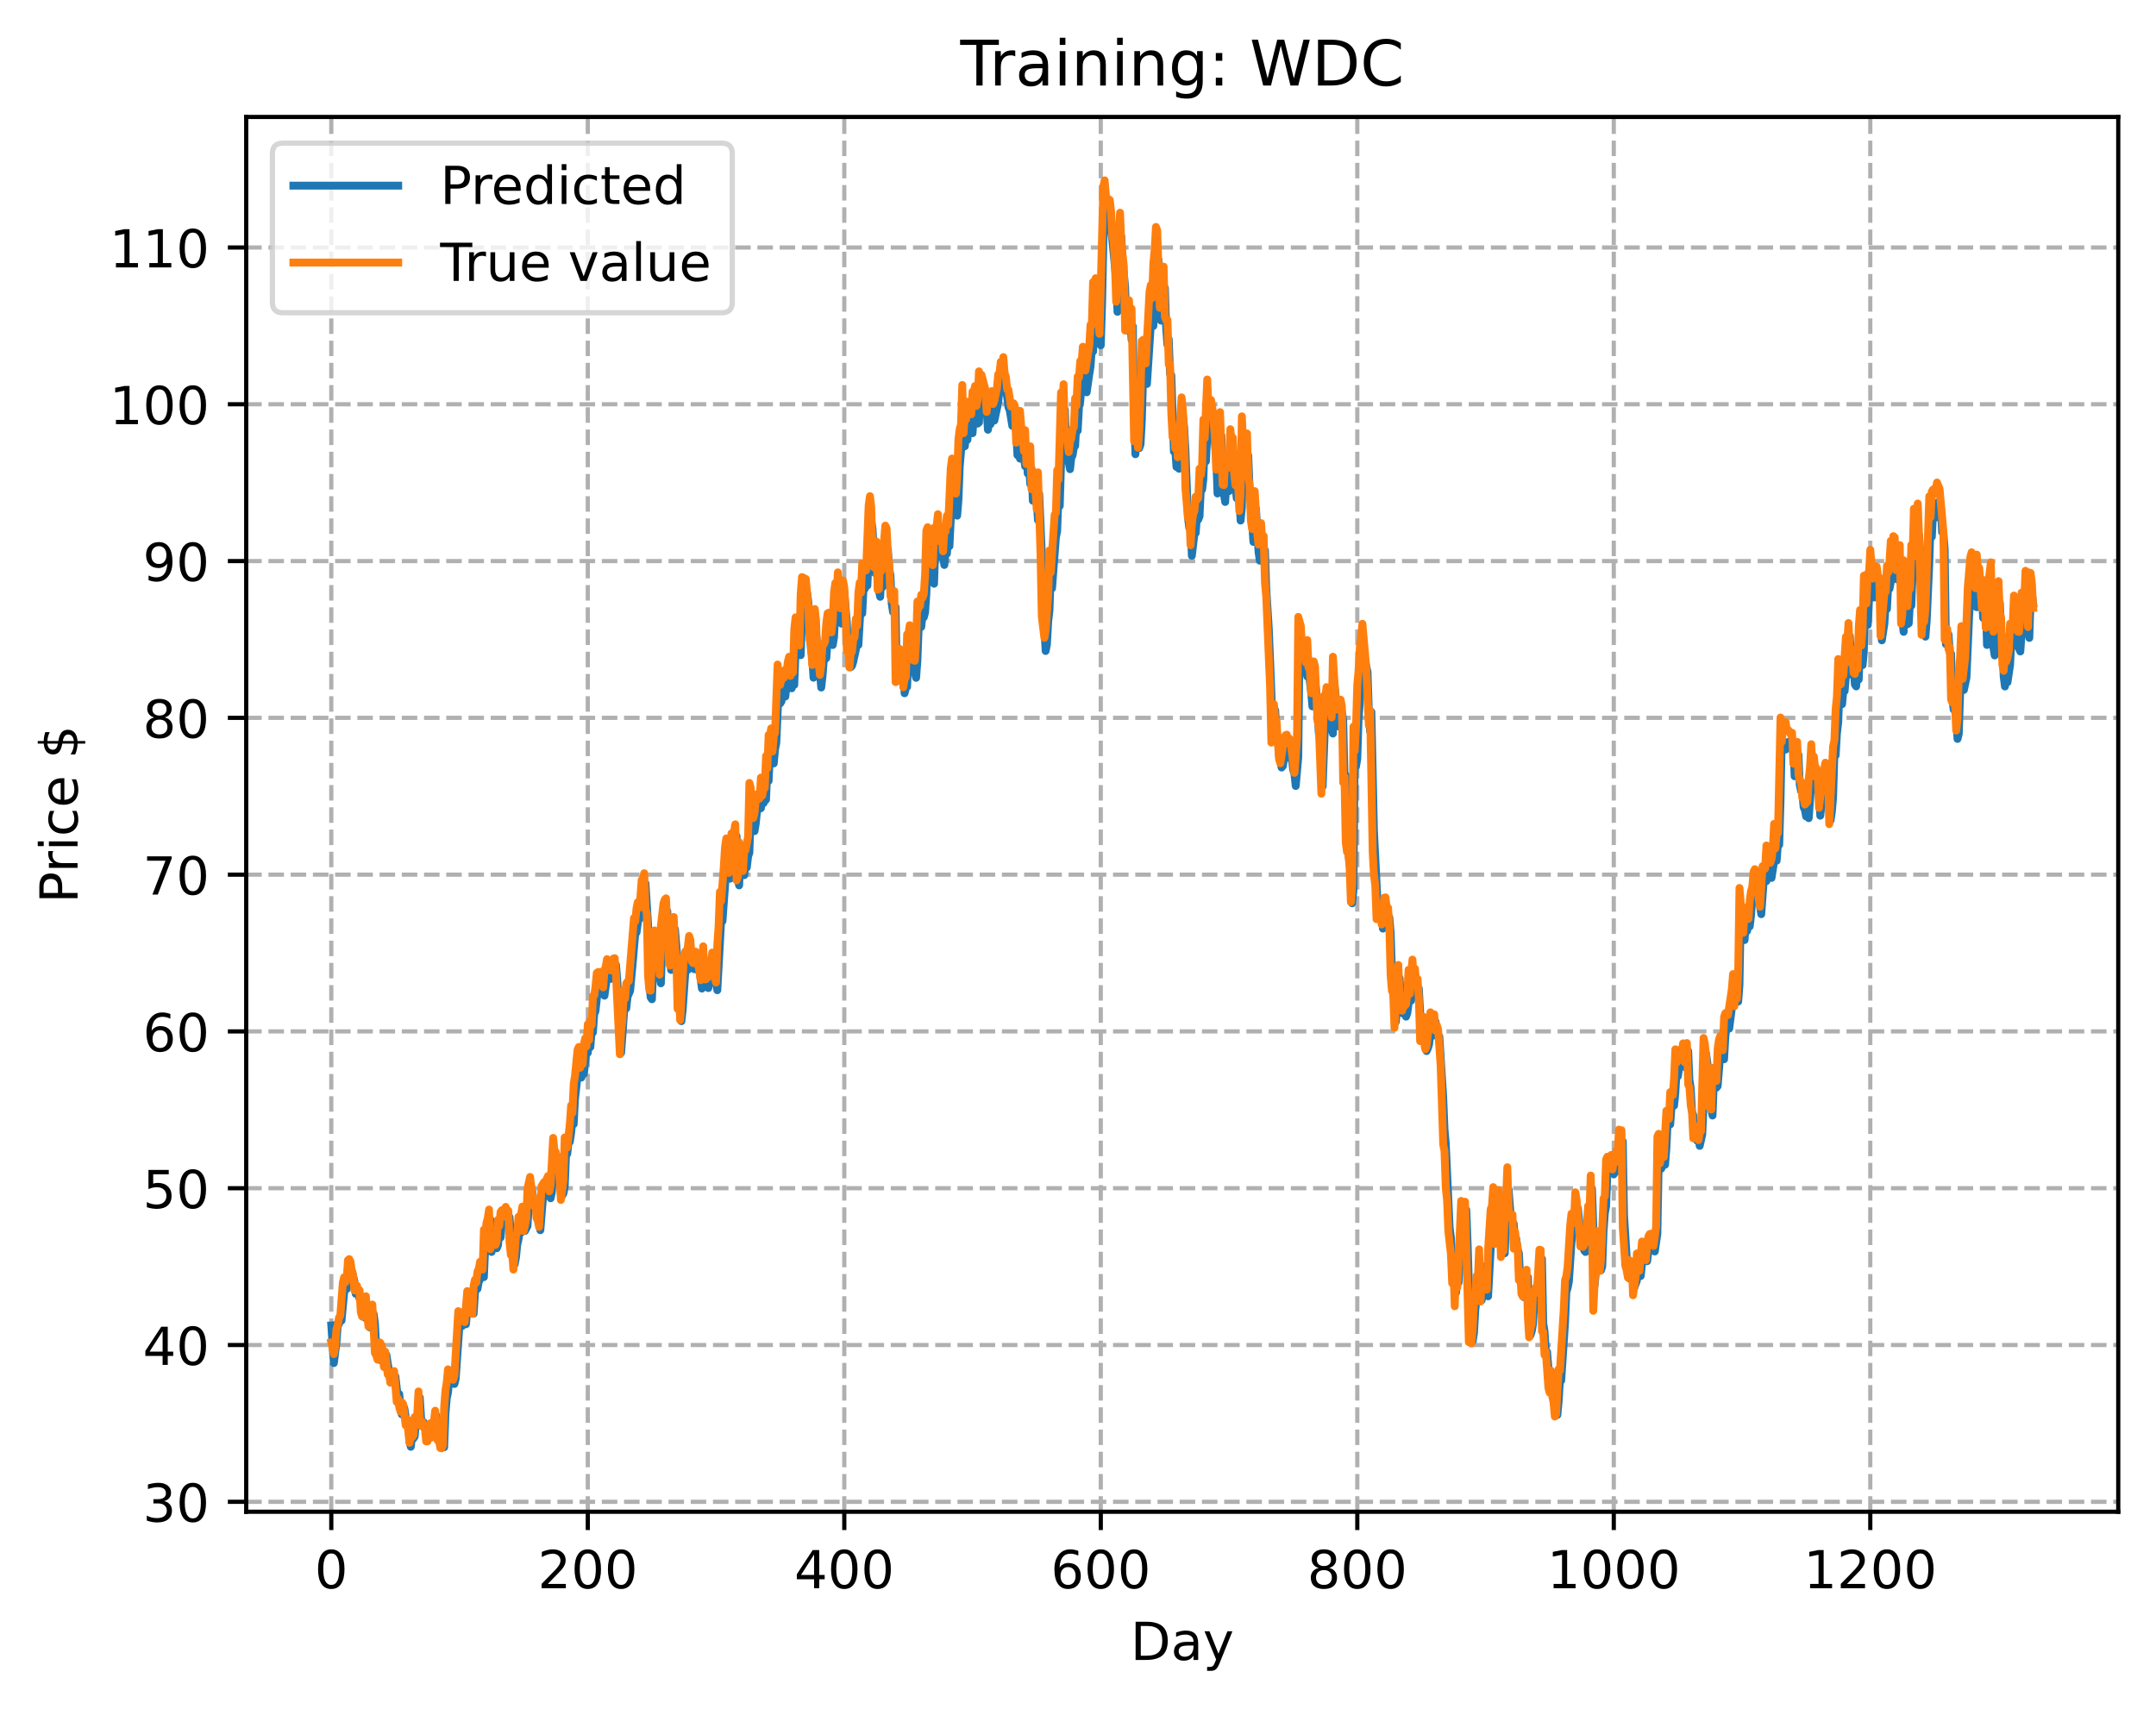<?xml version="1.0" encoding="utf-8" standalone="no"?>
<!DOCTYPE svg PUBLIC "-//W3C//DTD SVG 1.1//EN"
  "http://www.w3.org/Graphics/SVG/1.1/DTD/svg11.dtd">
<!-- Created with matplotlib (https://matplotlib.org/) -->
<svg height="325.986pt" version="1.1" viewBox="0 0 411.286 325.986" width="411.286pt" xmlns="http://www.w3.org/2000/svg" xmlns:xlink="http://www.w3.org/1999/xlink">
 <defs>
  <style type="text/css">
*{stroke-linecap:butt;stroke-linejoin:round;}
  </style>
 </defs>
 <g id="figure_1">
  <g id="patch_1">
   <path d="M 0 325.986 
L 411.286 325.986 
L 411.286 0 
L 0 0 
z
" style="fill:#ffffff;"/>
  </g>
  <g id="axes_1">
   <g id="patch_2">
    <path d="M 46.966 288.43 
L 404.086 288.43 
L 404.086 22.318 
L 46.966 22.318 
z
" style="fill:#ffffff;"/>
   </g>
   <g id="matplotlib.axis_1">
    <g id="xtick_1">
     <g id="line2d_1">
      <path clip-path="url(#p680e7d4d15)" d="M 63.198 288.43 
L 63.198 22.318 
" style="fill:none;stroke:#b0b0b0;stroke-dasharray:2.96,1.28;stroke-dashoffset:0;stroke-width:0.8;"/>
     </g>
     <g id="line2d_2">
      <defs>
       <path d="M 0 0 
L 0 3.5 
" id="m6e7d1fa63d" style="stroke:#000000;stroke-width:0.8;"/>
      </defs>
      <g>
       <use style="stroke:#000000;stroke-width:0.8;" x="63.198" xlink:href="#m6e7d1fa63d" y="288.43"/>
      </g>
     </g>
     <g id="text_1">
      <!-- 0 -->
      <defs>
       <path d="M 31.781 66.406 
Q 24.172 66.406 20.328 58.906 
Q 16.5 51.422 16.5 36.375 
Q 16.5 21.391 20.328 13.891 
Q 24.172 6.391 31.781 6.391 
Q 39.453 6.391 43.281 13.891 
Q 47.125 21.391 47.125 36.375 
Q 47.125 51.422 43.281 58.906 
Q 39.453 66.406 31.781 66.406 
z
M 31.781 74.219 
Q 44.047 74.219 50.516 64.516 
Q 56.984 54.828 56.984 36.375 
Q 56.984 17.969 50.516 8.266 
Q 44.047 -1.422 31.781 -1.422 
Q 19.531 -1.422 13.062 8.266 
Q 6.594 17.969 6.594 36.375 
Q 6.594 54.828 13.062 64.516 
Q 19.531 74.219 31.781 74.219 
z
" id="DejaVuSans-48"/>
      </defs>
      <g transform="translate(60.017 303.029)scale(0.1 -0.1)">
       <use xlink:href="#DejaVuSans-48"/>
      </g>
     </g>
    </g>
    <g id="xtick_2">
     <g id="line2d_3">
      <path clip-path="url(#p680e7d4d15)" d="M 112.129 288.43 
L 112.129 22.318 
" style="fill:none;stroke:#b0b0b0;stroke-dasharray:2.96,1.28;stroke-dashoffset:0;stroke-width:0.8;"/>
     </g>
     <g id="line2d_4">
      <g>
       <use style="stroke:#000000;stroke-width:0.8;" x="112.129" xlink:href="#m6e7d1fa63d" y="288.43"/>
      </g>
     </g>
     <g id="text_2">
      <!-- 200 -->
      <defs>
       <path d="M 19.188 8.297 
L 53.609 8.297 
L 53.609 0 
L 7.328 0 
L 7.328 8.297 
Q 12.938 14.109 22.625 23.891 
Q 32.328 33.688 34.812 36.531 
Q 39.547 41.844 41.422 45.531 
Q 43.312 49.219 43.312 52.781 
Q 43.312 58.594 39.234 62.25 
Q 35.156 65.922 28.609 65.922 
Q 23.969 65.922 18.812 64.312 
Q 13.672 62.703 7.812 59.422 
L 7.812 69.391 
Q 13.766 71.781 18.938 73 
Q 24.125 74.219 28.422 74.219 
Q 39.75 74.219 46.484 68.547 
Q 53.219 62.891 53.219 53.422 
Q 53.219 48.922 51.531 44.891 
Q 49.859 40.875 45.406 35.406 
Q 44.188 33.984 37.641 27.219 
Q 31.109 20.453 19.188 8.297 
z
" id="DejaVuSans-50"/>
      </defs>
      <g transform="translate(102.585 303.029)scale(0.1 -0.1)">
       <use xlink:href="#DejaVuSans-50"/>
       <use x="63.623" xlink:href="#DejaVuSans-48"/>
       <use x="127.246" xlink:href="#DejaVuSans-48"/>
      </g>
     </g>
    </g>
    <g id="xtick_3">
     <g id="line2d_5">
      <path clip-path="url(#p680e7d4d15)" d="M 161.06 288.43 
L 161.06 22.318 
" style="fill:none;stroke:#b0b0b0;stroke-dasharray:2.96,1.28;stroke-dashoffset:0;stroke-width:0.8;"/>
     </g>
     <g id="line2d_6">
      <g>
       <use style="stroke:#000000;stroke-width:0.8;" x="161.06" xlink:href="#m6e7d1fa63d" y="288.43"/>
      </g>
     </g>
     <g id="text_3">
      <!-- 400 -->
      <defs>
       <path d="M 37.797 64.312 
L 12.891 25.391 
L 37.797 25.391 
z
M 35.203 72.906 
L 47.609 72.906 
L 47.609 25.391 
L 58.016 25.391 
L 58.016 17.188 
L 47.609 17.188 
L 47.609 0 
L 37.797 0 
L 37.797 17.188 
L 4.891 17.188 
L 4.891 26.703 
z
" id="DejaVuSans-52"/>
      </defs>
      <g transform="translate(151.516 303.029)scale(0.1 -0.1)">
       <use xlink:href="#DejaVuSans-52"/>
       <use x="63.623" xlink:href="#DejaVuSans-48"/>
       <use x="127.246" xlink:href="#DejaVuSans-48"/>
      </g>
     </g>
    </g>
    <g id="xtick_4">
     <g id="line2d_7">
      <path clip-path="url(#p680e7d4d15)" d="M 209.99 288.43 
L 209.99 22.318 
" style="fill:none;stroke:#b0b0b0;stroke-dasharray:2.96,1.28;stroke-dashoffset:0;stroke-width:0.8;"/>
     </g>
     <g id="line2d_8">
      <g>
       <use style="stroke:#000000;stroke-width:0.8;" x="209.99" xlink:href="#m6e7d1fa63d" y="288.43"/>
      </g>
     </g>
     <g id="text_4">
      <!-- 600 -->
      <defs>
       <path d="M 33.016 40.375 
Q 26.375 40.375 22.484 35.828 
Q 18.609 31.297 18.609 23.391 
Q 18.609 15.531 22.484 10.953 
Q 26.375 6.391 33.016 6.391 
Q 39.656 6.391 43.531 10.953 
Q 47.406 15.531 47.406 23.391 
Q 47.406 31.297 43.531 35.828 
Q 39.656 40.375 33.016 40.375 
z
M 52.594 71.297 
L 52.594 62.312 
Q 48.875 64.062 45.094 64.984 
Q 41.312 65.922 37.594 65.922 
Q 27.828 65.922 22.672 59.328 
Q 17.531 52.734 16.797 39.406 
Q 19.672 43.656 24.016 45.922 
Q 28.375 48.188 33.594 48.188 
Q 44.578 48.188 50.953 41.516 
Q 57.328 34.859 57.328 23.391 
Q 57.328 12.156 50.688 5.359 
Q 44.047 -1.422 33.016 -1.422 
Q 20.359 -1.422 13.672 8.266 
Q 6.984 17.969 6.984 36.375 
Q 6.984 53.656 15.188 63.938 
Q 23.391 74.219 37.203 74.219 
Q 40.922 74.219 44.703 73.484 
Q 48.484 72.75 52.594 71.297 
z
" id="DejaVuSans-54"/>
      </defs>
      <g transform="translate(200.446 303.029)scale(0.1 -0.1)">
       <use xlink:href="#DejaVuSans-54"/>
       <use x="63.623" xlink:href="#DejaVuSans-48"/>
       <use x="127.246" xlink:href="#DejaVuSans-48"/>
      </g>
     </g>
    </g>
    <g id="xtick_5">
     <g id="line2d_9">
      <path clip-path="url(#p680e7d4d15)" d="M 258.921 288.43 
L 258.921 22.318 
" style="fill:none;stroke:#b0b0b0;stroke-dasharray:2.96,1.28;stroke-dashoffset:0;stroke-width:0.8;"/>
     </g>
     <g id="line2d_10">
      <g>
       <use style="stroke:#000000;stroke-width:0.8;" x="258.921" xlink:href="#m6e7d1fa63d" y="288.43"/>
      </g>
     </g>
     <g id="text_5">
      <!-- 800 -->
      <defs>
       <path d="M 31.781 34.625 
Q 24.75 34.625 20.719 30.859 
Q 16.703 27.094 16.703 20.516 
Q 16.703 13.922 20.719 10.156 
Q 24.75 6.391 31.781 6.391 
Q 38.812 6.391 42.859 10.172 
Q 46.922 13.969 46.922 20.516 
Q 46.922 27.094 42.891 30.859 
Q 38.875 34.625 31.781 34.625 
z
M 21.922 38.812 
Q 15.578 40.375 12.031 44.719 
Q 8.5 49.078 8.5 55.328 
Q 8.5 64.062 14.719 69.141 
Q 20.953 74.219 31.781 74.219 
Q 42.672 74.219 48.875 69.141 
Q 55.078 64.062 55.078 55.328 
Q 55.078 49.078 51.531 44.719 
Q 48 40.375 41.703 38.812 
Q 48.828 37.156 52.797 32.312 
Q 56.781 27.484 56.781 20.516 
Q 56.781 9.906 50.312 4.234 
Q 43.844 -1.422 31.781 -1.422 
Q 19.734 -1.422 13.25 4.234 
Q 6.781 9.906 6.781 20.516 
Q 6.781 27.484 10.781 32.312 
Q 14.797 37.156 21.922 38.812 
z
M 18.312 54.391 
Q 18.312 48.734 21.844 45.562 
Q 25.391 42.391 31.781 42.391 
Q 38.141 42.391 41.719 45.562 
Q 45.312 48.734 45.312 54.391 
Q 45.312 60.062 41.719 63.234 
Q 38.141 66.406 31.781 66.406 
Q 25.391 66.406 21.844 63.234 
Q 18.312 60.062 18.312 54.391 
z
" id="DejaVuSans-56"/>
      </defs>
      <g transform="translate(249.377 303.029)scale(0.1 -0.1)">
       <use xlink:href="#DejaVuSans-56"/>
       <use x="63.623" xlink:href="#DejaVuSans-48"/>
       <use x="127.246" xlink:href="#DejaVuSans-48"/>
      </g>
     </g>
    </g>
    <g id="xtick_6">
     <g id="line2d_11">
      <path clip-path="url(#p680e7d4d15)" d="M 307.851 288.43 
L 307.851 22.318 
" style="fill:none;stroke:#b0b0b0;stroke-dasharray:2.96,1.28;stroke-dashoffset:0;stroke-width:0.8;"/>
     </g>
     <g id="line2d_12">
      <g>
       <use style="stroke:#000000;stroke-width:0.8;" x="307.851" xlink:href="#m6e7d1fa63d" y="288.43"/>
      </g>
     </g>
     <g id="text_6">
      <!-- 1000 -->
      <defs>
       <path d="M 12.406 8.297 
L 28.516 8.297 
L 28.516 63.922 
L 10.984 60.406 
L 10.984 69.391 
L 28.422 72.906 
L 38.281 72.906 
L 38.281 8.297 
L 54.391 8.297 
L 54.391 0 
L 12.406 0 
z
" id="DejaVuSans-49"/>
      </defs>
      <g transform="translate(295.126 303.029)scale(0.1 -0.1)">
       <use xlink:href="#DejaVuSans-49"/>
       <use x="63.623" xlink:href="#DejaVuSans-48"/>
       <use x="127.246" xlink:href="#DejaVuSans-48"/>
       <use x="190.869" xlink:href="#DejaVuSans-48"/>
      </g>
     </g>
    </g>
    <g id="xtick_7">
     <g id="line2d_13">
      <path clip-path="url(#p680e7d4d15)" d="M 356.782 288.43 
L 356.782 22.318 
" style="fill:none;stroke:#b0b0b0;stroke-dasharray:2.96,1.28;stroke-dashoffset:0;stroke-width:0.8;"/>
     </g>
     <g id="line2d_14">
      <g>
       <use style="stroke:#000000;stroke-width:0.8;" x="356.782" xlink:href="#m6e7d1fa63d" y="288.43"/>
      </g>
     </g>
     <g id="text_7">
      <!-- 1200 -->
      <g transform="translate(344.057 303.029)scale(0.1 -0.1)">
       <use xlink:href="#DejaVuSans-49"/>
       <use x="63.623" xlink:href="#DejaVuSans-50"/>
       <use x="127.246" xlink:href="#DejaVuSans-48"/>
       <use x="190.869" xlink:href="#DejaVuSans-48"/>
      </g>
     </g>
    </g>
    <g id="text_8">
     <!-- Day -->
     <defs>
      <path d="M 19.672 64.797 
L 19.672 8.109 
L 31.594 8.109 
Q 46.688 8.109 53.688 14.938 
Q 60.688 21.781 60.688 36.531 
Q 60.688 51.172 53.688 57.984 
Q 46.688 64.797 31.594 64.797 
z
M 9.812 72.906 
L 30.078 72.906 
Q 51.266 72.906 61.172 64.094 
Q 71.094 55.281 71.094 36.531 
Q 71.094 17.672 61.125 8.828 
Q 51.172 0 30.078 0 
L 9.812 0 
z
" id="DejaVuSans-68"/>
      <path d="M 34.281 27.484 
Q 23.391 27.484 19.188 25 
Q 14.984 22.516 14.984 16.5 
Q 14.984 11.719 18.141 8.906 
Q 21.297 6.109 26.703 6.109 
Q 34.188 6.109 38.703 11.406 
Q 43.219 16.703 43.219 25.484 
L 43.219 27.484 
z
M 52.203 31.203 
L 52.203 0 
L 43.219 0 
L 43.219 8.297 
Q 40.141 3.328 35.547 0.953 
Q 30.953 -1.422 24.312 -1.422 
Q 15.922 -1.422 10.953 3.297 
Q 6 8.016 6 15.922 
Q 6 25.141 12.172 29.828 
Q 18.359 34.516 30.609 34.516 
L 43.219 34.516 
L 43.219 35.406 
Q 43.219 41.609 39.141 45 
Q 35.062 48.391 27.688 48.391 
Q 23 48.391 18.547 47.266 
Q 14.109 46.141 10.016 43.891 
L 10.016 52.203 
Q 14.938 54.109 19.578 55.047 
Q 24.219 56 28.609 56 
Q 40.484 56 46.344 49.844 
Q 52.203 43.703 52.203 31.203 
z
" id="DejaVuSans-97"/>
      <path d="M 32.172 -5.078 
Q 28.375 -14.844 24.75 -17.812 
Q 21.141 -20.797 15.094 -20.797 
L 7.906 -20.797 
L 7.906 -13.281 
L 13.188 -13.281 
Q 16.891 -13.281 18.938 -11.516 
Q 21 -9.766 23.484 -3.219 
L 25.094 0.875 
L 2.984 54.688 
L 12.5 54.688 
L 29.594 11.922 
L 46.688 54.688 
L 56.203 54.688 
z
" id="DejaVuSans-121"/>
     </defs>
     <g transform="translate(215.652 316.707)scale(0.1 -0.1)">
      <use xlink:href="#DejaVuSans-68"/>
      <use x="77.002" xlink:href="#DejaVuSans-97"/>
      <use x="138.281" xlink:href="#DejaVuSans-121"/>
     </g>
    </g>
   </g>
   <g id="matplotlib.axis_2">
    <g id="ytick_1">
     <g id="line2d_15">
      <path clip-path="url(#p680e7d4d15)" d="M 46.966 286.535 
L 404.086 286.535 
" style="fill:none;stroke:#b0b0b0;stroke-dasharray:2.96,1.28;stroke-dashoffset:0;stroke-width:0.8;"/>
     </g>
     <g id="line2d_16">
      <defs>
       <path d="M 0 0 
L -3.5 0 
" id="m45fc9566cf" style="stroke:#000000;stroke-width:0.8;"/>
      </defs>
      <g>
       <use style="stroke:#000000;stroke-width:0.8;" x="46.966" xlink:href="#m45fc9566cf" y="286.535"/>
      </g>
     </g>
     <g id="text_9">
      <!-- 30 -->
      <defs>
       <path d="M 40.578 39.312 
Q 47.656 37.797 51.625 33 
Q 55.609 28.219 55.609 21.188 
Q 55.609 10.406 48.188 4.484 
Q 40.766 -1.422 27.094 -1.422 
Q 22.516 -1.422 17.656 -0.516 
Q 12.797 0.391 7.625 2.203 
L 7.625 11.719 
Q 11.719 9.328 16.594 8.109 
Q 21.484 6.891 26.812 6.891 
Q 36.078 6.891 40.938 10.547 
Q 45.797 14.203 45.797 21.188 
Q 45.797 27.641 41.281 31.266 
Q 36.766 34.906 28.719 34.906 
L 20.219 34.906 
L 20.219 43.016 
L 29.109 43.016 
Q 36.375 43.016 40.234 45.922 
Q 44.094 48.828 44.094 54.297 
Q 44.094 59.906 40.109 62.906 
Q 36.141 65.922 28.719 65.922 
Q 24.656 65.922 20.016 65.031 
Q 15.375 64.156 9.812 62.312 
L 9.812 71.094 
Q 15.438 72.656 20.344 73.438 
Q 25.25 74.219 29.594 74.219 
Q 40.828 74.219 47.359 69.109 
Q 53.906 64.016 53.906 55.328 
Q 53.906 49.266 50.438 45.094 
Q 46.969 40.922 40.578 39.312 
z
" id="DejaVuSans-51"/>
      </defs>
      <g transform="translate(27.241 290.334)scale(0.1 -0.1)">
       <use xlink:href="#DejaVuSans-51"/>
       <use x="63.623" xlink:href="#DejaVuSans-48"/>
      </g>
     </g>
    </g>
    <g id="ytick_2">
     <g id="line2d_17">
      <path clip-path="url(#p680e7d4d15)" d="M 46.966 256.62 
L 404.086 256.62 
" style="fill:none;stroke:#b0b0b0;stroke-dasharray:2.96,1.28;stroke-dashoffset:0;stroke-width:0.8;"/>
     </g>
     <g id="line2d_18">
      <g>
       <use style="stroke:#000000;stroke-width:0.8;" x="46.966" xlink:href="#m45fc9566cf" y="256.62"/>
      </g>
     </g>
     <g id="text_10">
      <!-- 40 -->
      <g transform="translate(27.241 260.42)scale(0.1 -0.1)">
       <use xlink:href="#DejaVuSans-52"/>
       <use x="63.623" xlink:href="#DejaVuSans-48"/>
      </g>
     </g>
    </g>
    <g id="ytick_3">
     <g id="line2d_19">
      <path clip-path="url(#p680e7d4d15)" d="M 46.966 226.706 
L 404.086 226.706 
" style="fill:none;stroke:#b0b0b0;stroke-dasharray:2.96,1.28;stroke-dashoffset:0;stroke-width:0.8;"/>
     </g>
     <g id="line2d_20">
      <g>
       <use style="stroke:#000000;stroke-width:0.8;" x="46.966" xlink:href="#m45fc9566cf" y="226.706"/>
      </g>
     </g>
     <g id="text_11">
      <!-- 50 -->
      <defs>
       <path d="M 10.797 72.906 
L 49.516 72.906 
L 49.516 64.594 
L 19.828 64.594 
L 19.828 46.734 
Q 21.969 47.469 24.109 47.828 
Q 26.266 48.188 28.422 48.188 
Q 40.625 48.188 47.75 41.5 
Q 54.891 34.812 54.891 23.391 
Q 54.891 11.625 47.562 5.094 
Q 40.234 -1.422 26.906 -1.422 
Q 22.312 -1.422 17.547 -0.641 
Q 12.797 0.141 7.719 1.703 
L 7.719 11.625 
Q 12.109 9.234 16.797 8.062 
Q 21.484 6.891 26.703 6.891 
Q 35.156 6.891 40.078 11.328 
Q 45.016 15.766 45.016 23.391 
Q 45.016 31 40.078 35.438 
Q 35.156 39.891 26.703 39.891 
Q 22.75 39.891 18.812 39.016 
Q 14.891 38.141 10.797 36.281 
z
" id="DejaVuSans-53"/>
      </defs>
      <g transform="translate(27.241 230.505)scale(0.1 -0.1)">
       <use xlink:href="#DejaVuSans-53"/>
       <use x="63.623" xlink:href="#DejaVuSans-48"/>
      </g>
     </g>
    </g>
    <g id="ytick_4">
     <g id="line2d_21">
      <path clip-path="url(#p680e7d4d15)" d="M 46.966 196.791 
L 404.086 196.791 
" style="fill:none;stroke:#b0b0b0;stroke-dasharray:2.96,1.28;stroke-dashoffset:0;stroke-width:0.8;"/>
     </g>
     <g id="line2d_22">
      <g>
       <use style="stroke:#000000;stroke-width:0.8;" x="46.966" xlink:href="#m45fc9566cf" y="196.791"/>
      </g>
     </g>
     <g id="text_12">
      <!-- 60 -->
      <g transform="translate(27.241 200.59)scale(0.1 -0.1)">
       <use xlink:href="#DejaVuSans-54"/>
       <use x="63.623" xlink:href="#DejaVuSans-48"/>
      </g>
     </g>
    </g>
    <g id="ytick_5">
     <g id="line2d_23">
      <path clip-path="url(#p680e7d4d15)" d="M 46.966 166.876 
L 404.086 166.876 
" style="fill:none;stroke:#b0b0b0;stroke-dasharray:2.96,1.28;stroke-dashoffset:0;stroke-width:0.8;"/>
     </g>
     <g id="line2d_24">
      <g>
       <use style="stroke:#000000;stroke-width:0.8;" x="46.966" xlink:href="#m45fc9566cf" y="166.876"/>
      </g>
     </g>
     <g id="text_13">
      <!-- 70 -->
      <defs>
       <path d="M 8.203 72.906 
L 55.078 72.906 
L 55.078 68.703 
L 28.609 0 
L 18.312 0 
L 43.219 64.594 
L 8.203 64.594 
z
" id="DejaVuSans-55"/>
      </defs>
      <g transform="translate(27.241 170.676)scale(0.1 -0.1)">
       <use xlink:href="#DejaVuSans-55"/>
       <use x="63.623" xlink:href="#DejaVuSans-48"/>
      </g>
     </g>
    </g>
    <g id="ytick_6">
     <g id="line2d_25">
      <path clip-path="url(#p680e7d4d15)" d="M 46.966 136.962 
L 404.086 136.962 
" style="fill:none;stroke:#b0b0b0;stroke-dasharray:2.96,1.28;stroke-dashoffset:0;stroke-width:0.8;"/>
     </g>
     <g id="line2d_26">
      <g>
       <use style="stroke:#000000;stroke-width:0.8;" x="46.966" xlink:href="#m45fc9566cf" y="136.962"/>
      </g>
     </g>
     <g id="text_14">
      <!-- 80 -->
      <g transform="translate(27.241 140.761)scale(0.1 -0.1)">
       <use xlink:href="#DejaVuSans-56"/>
       <use x="63.623" xlink:href="#DejaVuSans-48"/>
      </g>
     </g>
    </g>
    <g id="ytick_7">
     <g id="line2d_27">
      <path clip-path="url(#p680e7d4d15)" d="M 46.966 107.047 
L 404.086 107.047 
" style="fill:none;stroke:#b0b0b0;stroke-dasharray:2.96,1.28;stroke-dashoffset:0;stroke-width:0.8;"/>
     </g>
     <g id="line2d_28">
      <g>
       <use style="stroke:#000000;stroke-width:0.8;" x="46.966" xlink:href="#m45fc9566cf" y="107.047"/>
      </g>
     </g>
     <g id="text_15">
      <!-- 90 -->
      <defs>
       <path d="M 10.984 1.516 
L 10.984 10.5 
Q 14.703 8.734 18.5 7.812 
Q 22.312 6.891 25.984 6.891 
Q 35.75 6.891 40.891 13.453 
Q 46.047 20.016 46.781 33.406 
Q 43.953 29.203 39.594 26.953 
Q 35.25 24.703 29.984 24.703 
Q 19.047 24.703 12.672 31.312 
Q 6.297 37.938 6.297 49.422 
Q 6.297 60.641 12.938 67.422 
Q 19.578 74.219 30.609 74.219 
Q 43.266 74.219 49.922 64.516 
Q 56.594 54.828 56.594 36.375 
Q 56.594 19.141 48.406 8.859 
Q 40.234 -1.422 26.422 -1.422 
Q 22.703 -1.422 18.891 -0.688 
Q 15.094 0.047 10.984 1.516 
z
M 30.609 32.422 
Q 37.25 32.422 41.125 36.953 
Q 45.016 41.5 45.016 49.422 
Q 45.016 57.281 41.125 61.844 
Q 37.25 66.406 30.609 66.406 
Q 23.969 66.406 20.094 61.844 
Q 16.219 57.281 16.219 49.422 
Q 16.219 41.5 20.094 36.953 
Q 23.969 32.422 30.609 32.422 
z
" id="DejaVuSans-57"/>
      </defs>
      <g transform="translate(27.241 110.846)scale(0.1 -0.1)">
       <use xlink:href="#DejaVuSans-57"/>
       <use x="63.623" xlink:href="#DejaVuSans-48"/>
      </g>
     </g>
    </g>
    <g id="ytick_8">
     <g id="line2d_29">
      <path clip-path="url(#p680e7d4d15)" d="M 46.966 77.132 
L 404.086 77.132 
" style="fill:none;stroke:#b0b0b0;stroke-dasharray:2.96,1.28;stroke-dashoffset:0;stroke-width:0.8;"/>
     </g>
     <g id="line2d_30">
      <g>
       <use style="stroke:#000000;stroke-width:0.8;" x="46.966" xlink:href="#m45fc9566cf" y="77.132"/>
      </g>
     </g>
     <g id="text_16">
      <!-- 100 -->
      <g transform="translate(20.878 80.932)scale(0.1 -0.1)">
       <use xlink:href="#DejaVuSans-49"/>
       <use x="63.623" xlink:href="#DejaVuSans-48"/>
       <use x="127.246" xlink:href="#DejaVuSans-48"/>
      </g>
     </g>
    </g>
    <g id="ytick_9">
     <g id="line2d_31">
      <path clip-path="url(#p680e7d4d15)" d="M 46.966 47.218 
L 404.086 47.218 
" style="fill:none;stroke:#b0b0b0;stroke-dasharray:2.96,1.28;stroke-dashoffset:0;stroke-width:0.8;"/>
     </g>
     <g id="line2d_32">
      <g>
       <use style="stroke:#000000;stroke-width:0.8;" x="46.966" xlink:href="#m45fc9566cf" y="47.218"/>
      </g>
     </g>
     <g id="text_17">
      <!-- 110 -->
      <g transform="translate(20.878 51.017)scale(0.1 -0.1)">
       <use xlink:href="#DejaVuSans-49"/>
       <use x="63.623" xlink:href="#DejaVuSans-49"/>
       <use x="127.246" xlink:href="#DejaVuSans-48"/>
      </g>
     </g>
    </g>
    <g id="text_18">
     <!-- Price $ -->
     <defs>
      <path d="M 19.672 64.797 
L 19.672 37.406 
L 32.078 37.406 
Q 38.969 37.406 42.719 40.969 
Q 46.484 44.531 46.484 51.125 
Q 46.484 57.672 42.719 61.234 
Q 38.969 64.797 32.078 64.797 
z
M 9.812 72.906 
L 32.078 72.906 
Q 44.344 72.906 50.609 67.359 
Q 56.891 61.812 56.891 51.125 
Q 56.891 40.328 50.609 34.812 
Q 44.344 29.297 32.078 29.297 
L 19.672 29.297 
L 19.672 0 
L 9.812 0 
z
" id="DejaVuSans-80"/>
      <path d="M 41.109 46.297 
Q 39.594 47.172 37.812 47.578 
Q 36.031 48 33.891 48 
Q 26.266 48 22.188 43.047 
Q 18.109 38.094 18.109 28.812 
L 18.109 0 
L 9.078 0 
L 9.078 54.688 
L 18.109 54.688 
L 18.109 46.188 
Q 20.953 51.172 25.484 53.578 
Q 30.031 56 36.531 56 
Q 37.453 56 38.578 55.875 
Q 39.703 55.766 41.062 55.516 
z
" id="DejaVuSans-114"/>
      <path d="M 9.422 54.688 
L 18.406 54.688 
L 18.406 0 
L 9.422 0 
z
M 9.422 75.984 
L 18.406 75.984 
L 18.406 64.594 
L 9.422 64.594 
z
" id="DejaVuSans-105"/>
      <path d="M 48.781 52.594 
L 48.781 44.188 
Q 44.969 46.297 41.141 47.344 
Q 37.312 48.391 33.406 48.391 
Q 24.656 48.391 19.812 42.844 
Q 14.984 37.312 14.984 27.297 
Q 14.984 17.281 19.812 11.734 
Q 24.656 6.203 33.406 6.203 
Q 37.312 6.203 41.141 7.25 
Q 44.969 8.297 48.781 10.406 
L 48.781 2.094 
Q 45.016 0.344 40.984 -0.531 
Q 36.969 -1.422 32.422 -1.422 
Q 20.062 -1.422 12.781 6.344 
Q 5.516 14.109 5.516 27.297 
Q 5.516 40.672 12.859 48.328 
Q 20.219 56 33.016 56 
Q 37.156 56 41.109 55.141 
Q 45.062 54.297 48.781 52.594 
z
" id="DejaVuSans-99"/>
      <path d="M 56.203 29.594 
L 56.203 25.203 
L 14.891 25.203 
Q 15.484 15.922 20.484 11.062 
Q 25.484 6.203 34.422 6.203 
Q 39.594 6.203 44.453 7.469 
Q 49.312 8.734 54.109 11.281 
L 54.109 2.781 
Q 49.266 0.734 44.188 -0.344 
Q 39.109 -1.422 33.891 -1.422 
Q 20.797 -1.422 13.156 6.188 
Q 5.516 13.812 5.516 26.812 
Q 5.516 40.234 12.766 48.109 
Q 20.016 56 32.328 56 
Q 43.359 56 49.781 48.891 
Q 56.203 41.797 56.203 29.594 
z
M 47.219 32.234 
Q 47.125 39.594 43.094 43.984 
Q 39.062 48.391 32.422 48.391 
Q 24.906 48.391 20.391 44.141 
Q 15.875 39.891 15.188 32.172 
z
" id="DejaVuSans-101"/>
      <path id="DejaVuSans-32"/>
      <path d="M 33.797 -14.703 
L 28.906 -14.703 
L 28.859 0 
Q 23.734 0.094 18.609 1.188 
Q 13.484 2.297 8.297 4.5 
L 8.297 13.281 
Q 13.281 10.156 18.375 8.562 
Q 23.484 6.984 28.906 6.938 
L 28.906 29.203 
Q 18.109 30.953 13.203 35.156 
Q 8.297 39.359 8.297 46.688 
Q 8.297 54.641 13.625 59.219 
Q 18.953 63.812 28.906 64.5 
L 28.906 75.984 
L 33.797 75.984 
L 33.797 64.656 
Q 38.328 64.453 42.578 63.688 
Q 46.828 62.938 50.875 61.625 
L 50.875 53.078 
Q 46.828 55.125 42.547 56.25 
Q 38.281 57.375 33.797 57.562 
L 33.797 36.719 
Q 44.875 35.016 50.094 30.609 
Q 55.328 26.219 55.328 18.609 
Q 55.328 10.359 49.781 5.594 
Q 44.234 0.828 33.797 0.094 
z
M 28.906 37.594 
L 28.906 57.625 
Q 23.25 56.984 20.266 54.391 
Q 17.281 51.812 17.281 47.516 
Q 17.281 43.312 20.031 40.969 
Q 22.797 38.625 28.906 37.594 
z
M 33.797 28.219 
L 33.797 7.078 
Q 39.984 7.906 43.141 10.594 
Q 46.297 13.281 46.297 17.672 
Q 46.297 21.969 43.281 24.5 
Q 40.281 27.047 33.797 28.219 
z
" id="DejaVuSans-36"/>
     </defs>
     <g transform="translate(14.798 172.342)rotate(-90)scale(0.1 -0.1)">
      <use xlink:href="#DejaVuSans-80"/>
      <use x="58.553" xlink:href="#DejaVuSans-114"/>
      <use x="99.666" xlink:href="#DejaVuSans-105"/>
      <use x="127.449" xlink:href="#DejaVuSans-99"/>
      <use x="182.43" xlink:href="#DejaVuSans-101"/>
      <use x="243.953" xlink:href="#DejaVuSans-32"/>
      <use x="275.74" xlink:href="#DejaVuSans-36"/>
     </g>
    </g>
   </g>
   <g id="line2d_33">
    <path clip-path="url(#p680e7d4d15)" d="M 63.198 252.886 
L 63.688 260.065 
L 64.177 256.166 
L 64.422 253.042 
L 64.666 252.618 
L 64.911 251.487 
L 65.156 251.964 
L 65.645 246.691 
L 65.89 245.502 
L 66.134 245.946 
L 66.379 245.19 
L 66.623 242.272 
L 66.868 241.717 
L 67.113 242.461 
L 67.602 244.467 
L 67.847 246.851 
L 68.336 246.147 
L 68.581 247.8 
L 68.825 247.426 
L 69.07 250.503 
L 69.315 251.237 
L 69.559 249.749 
L 69.804 251.526 
L 70.049 249.181 
L 70.293 251.845 
L 70.538 253.26 
L 70.783 250.637 
L 71.027 252.235 
L 71.272 250.679 
L 71.517 252.466 
L 71.761 256.733 
L 72.251 259.189 
L 72.495 259.49 
L 72.74 256.82 
L 72.984 257.97 
L 73.229 258.226 
L 73.474 260.907 
L 73.718 258.516 
L 74.208 261.626 
L 74.452 261.498 
L 74.697 263.219 
L 74.942 262.675 
L 75.186 262.954 
L 75.431 262.606 
L 75.92 266.871 
L 76.165 265.977 
L 76.41 268.944 
L 76.654 269.852 
L 76.899 268.17 
L 77.144 268.74 
L 77.633 271.862 
L 77.878 271.001 
L 78.122 275.153 
L 78.367 276.045 
L 78.611 273.937 
L 78.856 274.476 
L 79.101 274.078 
L 79.345 271.353 
L 79.59 271.574 
L 79.835 270.554 
L 80.079 266.63 
L 80.324 270.53 
L 80.569 271.635 
L 80.813 271.328 
L 81.547 274.104 
L 81.792 274.278 
L 82.281 271.535 
L 82.526 273.775 
L 82.771 273.317 
L 83.26 270.137 
L 83.749 274.432 
L 83.994 274.785 
L 84.239 276.133 
L 84.728 276.131 
L 84.972 269.844 
L 85.217 266.84 
L 85.462 265.687 
L 85.706 263.057 
L 86.196 263.722 
L 86.44 263.53 
L 86.685 264.054 
L 86.93 263.082 
L 87.664 252.544 
L 87.908 252.667 
L 88.153 253.013 
L 88.398 251.399 
L 88.642 251.576 
L 88.887 252.663 
L 89.376 247.267 
L 89.866 248.708 
L 90.11 248.548 
L 90.355 250.622 
L 90.599 246.764 
L 90.844 245.701 
L 91.089 245.903 
L 91.333 244.515 
L 91.578 244.127 
L 91.823 242.548 
L 92.067 242.763 
L 92.312 243.667 
L 92.557 237.905 
L 92.801 237.702 
L 93.046 235.118 
L 93.535 232.656 
L 93.78 238.864 
L 94.025 237.375 
L 94.269 236.942 
L 94.514 237.232 
L 94.759 238.164 
L 95.003 237.562 
L 95.248 234.905 
L 95.493 236.119 
L 95.737 233.35 
L 95.982 232.487 
L 96.227 233.448 
L 96.716 231.308 
L 96.96 232.018 
L 97.205 232.225 
L 97.694 239.079 
L 97.939 238.839 
L 98.184 241.214 
L 98.428 239.931 
L 98.673 237.458 
L 98.918 236.438 
L 99.162 234.515 
L 99.407 235.183 
L 99.896 231.405 
L 100.141 234.874 
L 100.63 233.934 
L 100.875 229.737 
L 101.364 226.561 
L 101.854 229.061 
L 102.098 230.642 
L 102.343 229.183 
L 102.587 232.266 
L 103.077 234.718 
L 103.566 228.723 
L 103.811 228.047 
L 104.055 226.9 
L 104.3 227.747 
L 104.545 225.944 
L 104.789 225.485 
L 105.034 228.623 
L 105.279 227.443 
L 105.768 219.622 
L 106.013 221.865 
L 106.257 221.874 
L 106.502 223.301 
L 106.747 221.567 
L 107.236 228.112 
L 107.481 227.697 
L 107.725 226.487 
L 107.97 220.492 
L 108.215 220.147 
L 108.459 217.907 
L 108.704 217.837 
L 108.948 216.179 
L 109.193 213.523 
L 109.438 214.48 
L 109.682 209.753 
L 110.416 203.209 
L 110.661 202.122 
L 110.906 205.598 
L 111.15 203.543 
L 111.395 204.885 
L 111.884 200.079 
L 112.129 200.865 
L 112.374 197.885 
L 112.618 199.778 
L 112.863 196.627 
L 113.108 196.982 
L 113.352 193.527 
L 113.597 192.909 
L 114.086 188.435 
L 114.331 187.534 
L 114.575 188.847 
L 114.82 188.215 
L 115.065 188.794 
L 115.309 189.969 
L 115.799 186.444 
L 116.043 185.687 
L 116.288 186.03 
L 116.533 186.759 
L 116.777 185.768 
L 117.022 186.746 
L 117.267 184.639 
L 117.511 184.095 
L 117.756 187.04 
L 118.245 196.125 
L 118.49 200.874 
L 119.224 190.794 
L 119.469 192.404 
L 119.713 190.183 
L 120.203 189.032 
L 120.692 183.812 
L 121.181 178.134 
L 121.426 177.92 
L 121.915 174.354 
L 122.16 175.213 
L 122.404 173.445 
L 122.649 170.518 
L 122.894 169.785 
L 123.138 168.532 
L 123.628 176.396 
L 123.872 187.806 
L 124.117 190.296 
L 124.362 190.655 
L 124.606 184.803 
L 124.851 185.624 
L 125.096 180.902 
L 125.34 183.56 
L 125.83 185.767 
L 126.074 187.613 
L 126.319 180.547 
L 126.808 176.027 
L 127.053 174.422 
L 127.297 173.856 
L 127.787 183.218 
L 128.031 185.061 
L 128.276 183.222 
L 128.765 177.303 
L 129.255 183.406 
L 129.499 191.041 
L 129.744 189.727 
L 129.989 194.841 
L 130.233 192.64 
L 130.723 185.674 
L 130.967 184.332 
L 131.212 185.05 
L 131.457 183.434 
L 131.701 180.995 
L 131.946 181.402 
L 132.191 184.326 
L 132.435 184.912 
L 132.68 182.399 
L 132.924 182.555 
L 133.169 185.154 
L 133.414 184.929 
L 133.903 188.615 
L 134.392 183.308 
L 134.637 187.206 
L 135.126 188.517 
L 135.371 186.445 
L 135.616 185.637 
L 135.86 186.84 
L 136.105 184.644 
L 136.839 188.929 
L 137.328 180.095 
L 137.573 175.437 
L 137.818 175.761 
L 138.551 165.719 
L 138.796 163.672 
L 139.041 162.82 
L 139.285 167.646 
L 139.53 166.868 
L 139.775 160.328 
L 140.019 162.027 
L 140.509 159.523 
L 140.753 167.866 
L 140.998 168.931 
L 141.243 163.748 
L 141.487 166.247 
L 141.732 164.615 
L 141.977 166.978 
L 142.221 164.318 
L 142.466 165.515 
L 142.711 163.377 
L 142.955 162.692 
L 143.2 155.111 
L 143.445 155.187 
L 143.934 158.576 
L 144.178 157.073 
L 144.423 154.661 
L 144.668 153.896 
L 144.912 154.319 
L 145.157 154.196 
L 145.402 150.992 
L 145.646 153.244 
L 145.891 152.787 
L 146.136 152.569 
L 146.38 146.46 
L 146.625 148.996 
L 146.87 143.772 
L 147.114 143.889 
L 147.359 143.107 
L 147.604 145.656 
L 147.848 142.985 
L 148.093 141.743 
L 148.582 130.571 
L 148.827 134.214 
L 149.072 133.83 
L 149.316 131.507 
L 149.561 131.795 
L 149.806 132.904 
L 150.05 130.825 
L 150.295 131.358 
L 150.539 129.278 
L 150.784 128.254 
L 151.029 131.326 
L 151.273 129.832 
L 151.518 130.671 
L 151.763 124.179 
L 152.007 120.964 
L 152.252 124.1 
L 152.497 123.03 
L 152.741 125.007 
L 152.986 118.191 
L 153.231 114.509 
L 153.475 114.014 
L 153.72 115.142 
L 153.965 113.145 
L 154.209 114.906 
L 154.699 123.845 
L 154.943 125.223 
L 155.188 129.305 
L 155.433 127.375 
L 155.677 120.732 
L 155.922 123.343 
L 156.166 127.965 
L 156.411 128.26 
L 156.656 131.181 
L 156.9 129.117 
L 157.145 125.971 
L 157.634 125.564 
L 157.879 122.105 
L 158.368 120.09 
L 158.613 120.468 
L 158.858 123.068 
L 159.102 121.598 
L 159.347 116.849 
L 159.592 114.844 
L 159.836 116.789 
L 160.081 112.643 
L 160.326 115.105 
L 160.57 119 
L 160.815 117.034 
L 161.06 112.986 
L 161.549 118.839 
L 161.794 124.142 
L 162.038 122.319 
L 162.283 127.299 
L 162.527 127.031 
L 162.772 126.237 
L 163.261 123.987 
L 163.506 121.791 
L 163.751 123.06 
L 164.24 114.681 
L 164.485 117.025 
L 164.729 112.134 
L 164.974 112.354 
L 165.219 111.141 
L 165.463 111.73 
L 165.953 101.155 
L 166.197 99.332 
L 166.442 100.817 
L 166.931 109.339 
L 167.176 106.661 
L 167.421 106.555 
L 167.665 112.735 
L 167.91 113.876 
L 168.154 108.954 
L 168.399 111.973 
L 169.133 104.037 
L 169.378 104.855 
L 169.622 108.564 
L 169.867 109.748 
L 170.112 115.192 
L 170.356 116.77 
L 170.601 116.995 
L 170.846 115.822 
L 171.09 129.959 
L 171.58 127.355 
L 171.824 126.267 
L 172.069 129.217 
L 172.314 127.647 
L 172.558 132.27 
L 172.803 131.26 
L 173.048 131.041 
L 173.292 124.161 
L 173.537 125.075 
L 173.782 123.31 
L 174.026 124.784 
L 174.271 127.912 
L 174.515 128.344 
L 174.76 129.329 
L 175.005 126.081 
L 175.249 119.716 
L 175.494 119.546 
L 175.739 119.621 
L 175.983 117.441 
L 176.228 117.77 
L 176.473 116.836 
L 176.717 113.308 
L 176.962 106.146 
L 177.207 104.947 
L 177.451 106.427 
L 177.696 108.716 
L 177.941 109.317 
L 178.185 111.372 
L 178.43 103.981 
L 178.675 105.948 
L 179.164 102.377 
L 179.409 106.285 
L 179.653 105.497 
L 179.898 105.568 
L 180.142 107.793 
L 180.387 105.154 
L 180.632 105.644 
L 180.876 102.86 
L 181.121 104.212 
L 181.61 94.087 
L 181.855 92.296 
L 182.344 98.175 
L 182.589 98.389 
L 182.834 95.447 
L 183.078 89.049 
L 183.323 86.16 
L 183.568 84.734 
L 183.812 76.867 
L 184.057 85.148 
L 184.302 82.709 
L 184.546 83.922 
L 184.791 80.469 
L 185.036 81.819 
L 185.28 81.433 
L 185.525 82.657 
L 185.77 79.254 
L 186.014 79.593 
L 186.259 76.858 
L 186.503 80.825 
L 186.748 80.613 
L 186.993 75.441 
L 187.237 76.826 
L 187.482 75.766 
L 187.727 76.168 
L 188.216 78.106 
L 188.461 81.995 
L 188.705 80.342 
L 188.95 80.941 
L 189.439 78 
L 189.684 80.249 
L 190.418 76.824 
L 190.663 74.08 
L 190.907 74.274 
L 191.152 72.006 
L 191.397 74.722 
L 191.641 71.803 
L 191.886 74.609 
L 192.13 75.729 
L 192.375 77.689 
L 192.62 78.289 
L 193.109 81.251 
L 193.354 80.91 
L 193.598 80.174 
L 193.843 81.881 
L 194.088 86.843 
L 194.332 85.927 
L 194.577 87.512 
L 194.822 83.085 
L 195.556 88.955 
L 195.8 85.982 
L 196.045 90.335 
L 196.29 88.584 
L 196.534 92.362 
L 196.779 89.407 
L 197.024 95.537 
L 197.268 95.344 
L 197.513 93.18 
L 197.758 95.19 
L 198.002 99.245 
L 198.247 94.265 
L 198.736 105.449 
L 198.981 115.431 
L 199.47 124.206 
L 199.715 122.98 
L 199.959 118.591 
L 200.204 116.416 
L 200.449 109.393 
L 200.693 112.241 
L 201.427 102.553 
L 201.672 101.294 
L 201.917 94.304 
L 202.161 96.538 
L 202.651 80.288 
L 202.895 81.98 
L 203.14 78.181 
L 203.385 85.556 
L 204.118 89.52 
L 204.363 87.37 
L 204.608 86.863 
L 204.852 85.414 
L 205.097 85.077 
L 205.342 80.619 
L 205.586 82.177 
L 205.831 77.653 
L 206.076 76.512 
L 206.32 73.553 
L 206.565 73.467 
L 206.81 71.188 
L 207.054 72.093 
L 207.299 74.851 
L 207.788 71.45 
L 208.033 69.931 
L 208.278 66.665 
L 208.522 67.063 
L 208.767 60.94 
L 209.012 60.208 
L 209.256 57.065 
L 209.501 63.509 
L 209.746 64.328 
L 209.99 65.885 
L 210.235 58.065 
L 210.479 46.231 
L 210.724 41.774 
L 210.969 40.255 
L 211.213 42.755 
L 211.458 43.136 
L 211.703 42.629 
L 211.947 43.277 
L 212.926 53.301 
L 213.171 59.499 
L 213.415 56.154 
L 213.905 45.157 
L 214.149 50.552 
L 214.394 52.263 
L 214.639 54.815 
L 214.883 62.989 
L 215.373 60.529 
L 215.617 60.854 
L 215.862 64.82 
L 216.106 62.267 
L 216.351 78.8 
L 216.596 86.67 
L 216.84 75.234 
L 217.085 75.514 
L 217.33 85.501 
L 217.574 84.788 
L 217.819 80.25 
L 218.064 71.517 
L 218.308 69.919 
L 218.553 70.504 
L 218.798 73.257 
L 219.776 58.176 
L 220.021 62.198 
L 220.51 53.103 
L 220.755 49.605 
L 221 49.563 
L 221.489 61.174 
L 221.734 57.936 
L 221.978 59.28 
L 222.223 54.977 
L 222.467 62.821 
L 222.712 65.818 
L 222.957 64.725 
L 223.201 71.317 
L 223.446 71.596 
L 223.935 86.162 
L 224.18 85.487 
L 224.425 89.093 
L 224.669 85.022 
L 224.914 89.436 
L 225.403 82.498 
L 225.648 79.175 
L 225.893 81.566 
L 226.137 85.859 
L 226.627 98.728 
L 226.871 100.712 
L 227.116 99.997 
L 227.361 106.037 
L 227.85 101.901 
L 228.094 101.694 
L 228.339 98.489 
L 228.584 99.13 
L 228.828 98.507 
L 229.073 93.258 
L 229.318 93.418 
L 229.562 91.404 
L 229.807 84.349 
L 230.052 88.02 
L 230.541 78.133 
L 230.786 82.091 
L 231.03 80.358 
L 231.275 81.02 
L 231.52 82.015 
L 232.009 87.129 
L 232.254 94.156 
L 232.743 84.13 
L 232.988 83.103 
L 233.477 94.302 
L 233.722 95.773 
L 233.966 90.871 
L 234.211 91.976 
L 234.455 93.704 
L 234.7 92.009 
L 234.945 86.203 
L 235.189 88.232 
L 235.434 87.386 
L 235.679 92.768 
L 235.923 95.071 
L 236.168 93.97 
L 236.413 94.979 
L 236.657 99.326 
L 236.902 96.863 
L 237.147 83.776 
L 237.391 88.641 
L 237.881 90.683 
L 238.125 86.932 
L 238.37 93.076 
L 238.615 95.574 
L 239.104 103.404 
L 239.349 99.201 
L 239.593 97.072 
L 240.082 105.301 
L 240.327 106.979 
L 240.572 103.501 
L 240.816 102.731 
L 241.061 106.44 
L 241.306 104.995 
L 241.55 112.186 
L 242.04 119.924 
L 242.529 131.961 
L 242.774 139.892 
L 243.018 139.192 
L 243.263 135.515 
L 243.508 140.393 
L 243.752 140.544 
L 243.997 144.071 
L 244.486 146.444 
L 244.731 146.147 
L 245.22 142.959 
L 245.465 142.158 
L 245.709 142.648 
L 245.954 144.603 
L 246.199 143.545 
L 246.443 144.684 
L 246.688 146.853 
L 246.933 147.683 
L 247.177 149.964 
L 247.667 144.436 
L 247.911 122.065 
L 248.156 123.842 
L 248.401 124.281 
L 248.645 127.439 
L 248.89 126.343 
L 249.379 129.088 
L 249.624 125.783 
L 249.869 130.04 
L 250.113 131.955 
L 250.358 134.773 
L 250.847 130.046 
L 251.092 131.765 
L 251.337 134.956 
L 251.581 139.869 
L 251.826 140.865 
L 252.07 146.941 
L 252.315 150.065 
L 252.804 136.999 
L 253.049 137.449 
L 253.294 135.495 
L 253.538 139.15 
L 253.783 136.263 
L 254.028 135.229 
L 254.272 139.962 
L 254.517 130.227 
L 254.762 132.372 
L 255.006 136.663 
L 255.251 138.583 
L 255.496 137.46 
L 255.74 136.945 
L 255.985 135.878 
L 256.23 137.276 
L 256.474 147.889 
L 256.719 147.909 
L 256.964 158.605 
L 257.208 162.702 
L 257.697 166.623 
L 257.942 172.349 
L 258.187 169.848 
L 258.431 142.785 
L 258.676 146.217 
L 258.921 144.774 
L 259.165 137.207 
L 260.144 123.82 
L 260.389 125.998 
L 260.878 128.22 
L 261.123 135.739 
L 261.367 139.533 
L 261.612 135.823 
L 262.101 158.51 
L 262.835 173.266 
L 263.08 174.698 
L 263.325 174.301 
L 263.569 173.356 
L 263.814 177.178 
L 264.303 174.162 
L 264.548 174.128 
L 264.792 175.719 
L 265.037 175.047 
L 265.282 177.83 
L 265.526 184.97 
L 265.771 188.488 
L 266.016 189.965 
L 266.26 194.986 
L 266.75 190.313 
L 266.994 186.625 
L 267.239 190.802 
L 267.728 193.431 
L 267.973 193.03 
L 268.218 193.972 
L 268.462 193.283 
L 268.707 191.446 
L 268.952 188.165 
L 269.196 190.914 
L 269.685 186.27 
L 269.93 189.372 
L 270.175 188.106 
L 270.419 189.87 
L 270.664 188.614 
L 271.153 197.517 
L 271.398 194.349 
L 271.643 194.098 
L 272.132 200.54 
L 272.377 200.024 
L 272.621 199.227 
L 273.111 194.844 
L 273.355 197.604 
L 273.6 195.615 
L 273.845 194.915 
L 274.089 197.449 
L 274.334 197.392 
L 274.579 197.773 
L 275.313 209.398 
L 275.557 215.397 
L 275.802 218.23 
L 276.536 234.216 
L 276.78 236.152 
L 277.27 243.862 
L 277.514 241.587 
L 277.759 246.664 
L 278.004 241.8 
L 278.248 244.701 
L 278.493 240.945 
L 278.738 234.414 
L 278.982 232.128 
L 279.227 236.149 
L 279.472 234.163 
L 279.716 230.839 
L 279.961 237.03 
L 280.45 252.869 
L 280.695 253.877 
L 280.94 255.907 
L 281.184 254.312 
L 281.429 250.028 
L 281.918 245.577 
L 282.163 246.517 
L 282.407 241.287 
L 282.652 248.086 
L 282.897 246.653 
L 283.631 245.767 
L 283.875 247.328 
L 284.365 238.313 
L 284.609 234.407 
L 284.854 232.832 
L 285.099 229.695 
L 285.343 235.962 
L 285.588 234.555 
L 285.833 234.052 
L 286.077 229.282 
L 286.322 232.795 
L 286.567 238.152 
L 286.811 238.248 
L 287.056 239.117 
L 287.301 232.905 
L 287.545 231.303 
L 287.79 226.954 
L 288.279 233.235 
L 288.524 233.98 
L 288.768 233.489 
L 289.013 238.018 
L 289.258 236.4 
L 289.502 238.357 
L 289.747 239.084 
L 289.992 243.684 
L 290.236 243.597 
L 290.481 246.97 
L 290.726 247.506 
L 290.97 244.372 
L 291.215 245.092 
L 291.46 243.651 
L 291.704 251.589 
L 291.949 254.773 
L 292.194 254.032 
L 292.438 252.686 
L 292.683 248.575 
L 293.172 246.339 
L 293.417 247.377 
L 294.151 240.185 
L 294.395 252.482 
L 294.64 254.002 
L 294.885 257.734 
L 295.129 257.92 
L 295.619 264.016 
L 295.863 265.196 
L 296.108 262.896 
L 296.842 270.041 
L 297.087 269.965 
L 297.331 267.386 
L 297.576 263.467 
L 297.821 263.411 
L 298.555 252.33 
L 298.799 246.54 
L 299.044 245.749 
L 299.289 244.499 
L 299.778 237.107 
L 300.022 234.411 
L 300.267 235.298 
L 300.512 234.518 
L 300.756 230.044 
L 301.001 230.556 
L 301.246 232.827 
L 301.49 236.221 
L 301.735 237.816 
L 301.98 237.714 
L 302.224 238.613 
L 302.469 238.875 
L 302.714 237.762 
L 303.203 232.069 
L 303.448 232.806 
L 303.692 226.799 
L 303.937 233.769 
L 304.182 245.325 
L 304.916 237.459 
L 305.16 238.991 
L 305.405 242.374 
L 305.649 241.652 
L 305.894 234.981 
L 306.139 231.523 
L 306.383 230.191 
L 306.628 223.546 
L 306.873 222.779 
L 307.117 222.928 
L 307.362 223.449 
L 307.607 222.329 
L 307.851 224.036 
L 308.096 222.741 
L 308.341 223.546 
L 308.585 221.805 
L 308.83 222.261 
L 309.075 218.524 
L 309.319 218.329 
L 309.564 217.747 
L 309.809 231.823 
L 310.298 239.672 
L 310.787 243.893 
L 311.032 241.569 
L 311.277 241.234 
L 311.521 241.776 
L 311.766 245.676 
L 312.255 244.332 
L 312.5 240.985 
L 312.744 240.918 
L 312.989 243.459 
L 313.478 238.874 
L 313.723 240.092 
L 313.968 238.888 
L 314.212 240.626 
L 314.702 237.046 
L 314.946 236.501 
L 315.191 236.235 
L 315.68 238.774 
L 316.17 235.355 
L 316.414 221.62 
L 316.659 220.036 
L 316.904 222.983 
L 317.148 222.459 
L 317.393 221.204 
L 317.637 222.224 
L 317.882 219.17 
L 318.127 213.899 
L 318.371 213.899 
L 318.616 214.536 
L 318.861 211.178 
L 319.105 210.764 
L 319.35 210.948 
L 319.595 208.512 
L 319.839 204.196 
L 320.084 205.338 
L 320.329 203.678 
L 320.573 203.016 
L 320.818 201.127 
L 321.063 202.027 
L 321.307 200.93 
L 321.552 203.683 
L 322.041 200.524 
L 322.286 206.051 
L 322.531 207.642 
L 322.775 212.065 
L 323.02 212.822 
L 323.265 216.466 
L 323.509 215.218 
L 323.754 217.64 
L 323.998 216.655 
L 324.243 218.63 
L 324.732 216.445 
L 324.977 210.939 
L 325.222 200.743 
L 325.466 201.08 
L 325.711 202.835 
L 325.956 205.859 
L 326.2 210.351 
L 326.69 212.84 
L 326.934 206.42 
L 327.179 207.383 
L 327.424 207.533 
L 327.668 207.221 
L 328.158 201.202 
L 328.402 200.274 
L 328.647 200.948 
L 328.892 202.105 
L 329.136 197.78 
L 329.381 195.761 
L 329.625 195.108 
L 329.87 196.259 
L 330.604 190.563 
L 330.849 187.916 
L 331.093 191.285 
L 331.338 188.719 
L 331.583 191.096 
L 331.827 187.927 
L 332.072 173.865 
L 332.317 175.184 
L 332.561 175.743 
L 332.806 179.356 
L 333.051 175.726 
L 333.295 177.62 
L 333.54 175.703 
L 333.785 176.753 
L 334.029 174.673 
L 334.274 171.432 
L 334.519 171.442 
L 334.763 167.807 
L 335.008 168.03 
L 335.986 174.423 
L 336.476 167.665 
L 336.72 166.648 
L 336.965 168.117 
L 337.21 164.609 
L 337.454 166.43 
L 337.699 164.678 
L 337.944 167.501 
L 338.433 164.312 
L 338.678 160.555 
L 338.922 164.219 
L 339.167 160.936 
L 339.412 161.176 
L 339.656 152.882 
L 339.901 140.642 
L 340.146 143.209 
L 340.39 141.538 
L 340.635 143.007 
L 340.88 141.76 
L 341.124 142.493 
L 341.369 141.451 
L 341.858 143.06 
L 342.103 142.094 
L 342.347 148.109 
L 342.592 145.04 
L 342.837 147.11 
L 343.081 143.999 
L 343.326 149.721 
L 343.571 150.935 
L 343.815 150.992 
L 344.06 154.023 
L 344.305 154.526 
L 344.549 155.784 
L 344.794 154.869 
L 345.039 156.102 
L 345.773 145.76 
L 346.017 149.56 
L 346.262 146.55 
L 346.507 149.416 
L 346.751 148.969 
L 346.996 150.057 
L 347.24 155.631 
L 347.485 153.388 
L 347.73 152.215 
L 347.974 152.591 
L 348.464 148.229 
L 348.953 150.162 
L 349.198 156.541 
L 349.442 154.976 
L 349.687 152.13 
L 349.932 143.927 
L 350.176 144.127 
L 350.421 139.944 
L 350.666 137.784 
L 350.91 131.44 
L 351.4 134.363 
L 351.644 131.77 
L 351.889 131.851 
L 352.378 126.099 
L 352.623 126.482 
L 352.868 121.361 
L 353.357 128.811 
L 353.601 127.282 
L 353.846 130.615 
L 354.091 130.963 
L 354.335 127.046 
L 354.58 129.654 
L 354.825 122.966 
L 355.069 119.822 
L 355.314 126.904 
L 355.559 124.206 
L 355.803 112.517 
L 356.048 117.573 
L 356.293 119.256 
L 356.537 114.52 
L 356.782 113.912 
L 357.027 110.09 
L 357.516 113.999 
L 357.761 111.833 
L 358.005 111.827 
L 358.25 111.978 
L 358.495 113.447 
L 358.739 113.786 
L 358.984 122.176 
L 359.473 119.001 
L 359.718 115.106 
L 359.962 116.194 
L 360.207 111.533 
L 360.452 112.324 
L 360.696 111.009 
L 360.941 107.3 
L 361.186 109.588 
L 361.43 106.595 
L 361.675 106.264 
L 361.92 110.558 
L 362.164 109.96 
L 362.409 110.417 
L 362.654 107.808 
L 362.898 118.437 
L 363.143 120.557 
L 363.388 111.066 
L 363.877 119.103 
L 364.122 118.921 
L 364.366 114.637 
L 364.611 115.556 
L 364.856 109.37 
L 365.1 110.013 
L 365.345 102.001 
L 365.589 102.49 
L 365.834 106.149 
L 366.079 102.033 
L 366.323 105.677 
L 366.813 119.539 
L 367.057 119.047 
L 367.302 121.47 
L 367.547 118.395 
L 368.036 107.568 
L 368.281 99.607 
L 368.525 102.419 
L 368.77 97.52 
L 369.015 97.792 
L 369.259 98.753 
L 369.749 95.787 
L 370.238 96.692 
L 370.483 101.522 
L 370.727 101.718 
L 370.972 104.735 
L 371.216 122.908 
L 371.461 121.557 
L 371.706 121.041 
L 371.95 124.481 
L 372.195 124.746 
L 372.44 133.372 
L 372.684 135.378 
L 372.929 134.425 
L 373.174 136.366 
L 373.418 140.983 
L 373.663 140.023 
L 373.908 132.605 
L 374.152 130.16 
L 374.397 124.747 
L 374.642 131.634 
L 375.131 129.302 
L 375.62 117.973 
L 375.865 113.37 
L 376.354 108.936 
L 376.599 111.84 
L 376.844 111.54 
L 377.088 115.855 
L 377.333 109.774 
L 377.577 112.183 
L 377.822 111.267 
L 378.067 113.886 
L 378.311 117.909 
L 378.556 116.409 
L 378.801 114.13 
L 379.045 123.06 
L 379.29 122.482 
L 379.535 116.413 
L 379.779 113.921 
L 380.024 112.81 
L 380.269 123.542 
L 380.513 125.059 
L 380.758 121.61 
L 381.003 122.825 
L 381.247 120.559 
L 381.492 114.992 
L 381.737 120.672 
L 381.981 121.646 
L 382.226 129.058 
L 382.471 130.975 
L 382.715 127.425 
L 382.96 130.165 
L 383.449 126.862 
L 383.694 122.028 
L 383.938 123.311 
L 384.183 122.412 
L 384.428 117.487 
L 385.162 123.773 
L 385.406 124.297 
L 385.651 120.551 
L 385.896 114.135 
L 386.14 115.465 
L 386.385 118.301 
L 386.63 113.503 
L 386.874 119.787 
L 387.119 121.716 
L 387.364 114.259 
L 387.608 113.087 
L 387.853 115.196 
L 387.853 115.196 
" style="fill:none;stroke:#1f77b4;stroke-linecap:square;stroke-width:1.5;"/>
   </g>
   <g id="line2d_34">
    <path clip-path="url(#p680e7d4d15)" d="M 63.198 256.112 
L 63.688 258.355 
L 63.932 256.919 
L 64.177 253.629 
L 64.422 252.881 
L 64.666 251.385 
L 64.911 251.056 
L 65.4 244.684 
L 65.645 243.697 
L 65.89 244.654 
L 66.134 244.146 
L 66.379 240.437 
L 66.623 240.227 
L 66.868 240.706 
L 67.113 242.68 
L 67.357 243.159 
L 67.602 246.21 
L 68.091 245.283 
L 68.336 246.15 
L 68.581 246.15 
L 68.825 250.338 
L 69.07 251.176 
L 69.315 249.68 
L 69.559 251.116 
L 69.804 247.317 
L 70.049 251.056 
L 70.293 253.09 
L 70.538 249.89 
L 70.783 252.193 
L 71.027 248.902 
L 71.517 258.176 
L 71.761 258.535 
L 72.006 259.402 
L 72.251 259.402 
L 72.495 256.142 
L 72.74 256.561 
L 72.984 257.637 
L 73.229 260.808 
L 73.474 257.877 
L 73.963 262.244 
L 74.208 262.095 
L 74.452 263.8 
L 74.697 262.633 
L 74.942 262.633 
L 75.186 261.586 
L 75.676 267.479 
L 75.92 266.821 
L 76.165 268.526 
L 76.41 269.334 
L 76.654 267.539 
L 76.899 267.868 
L 77.388 271.937 
L 77.633 270.74 
L 78.122 275.287 
L 78.367 273.373 
L 78.611 274.21 
L 78.856 273.881 
L 79.101 270.351 
L 79.345 270.979 
L 79.59 269.902 
L 79.835 265.475 
L 80.079 270.68 
L 80.324 272.056 
L 80.569 271.249 
L 80.813 272.385 
L 81.058 272.535 
L 81.303 275.018 
L 81.547 275.018 
L 82.037 271.578 
L 82.281 274.3 
L 82.526 273.432 
L 83.015 269.155 
L 83.505 274.868 
L 83.749 274.808 
L 83.994 276.274 
L 84.239 276.334 
L 84.483 275.796 
L 84.728 268.496 
L 84.972 265.296 
L 85.217 263.8 
L 85.462 261.257 
L 85.951 263.022 
L 86.44 263.261 
L 86.685 262.484 
L 87.419 250.159 
L 87.664 250.368 
L 87.908 251.206 
L 88.153 250.368 
L 88.398 250.428 
L 88.642 252.253 
L 89.132 246.33 
L 89.376 247.586 
L 89.621 248.005 
L 89.866 247.945 
L 90.11 250.697 
L 90.355 245.253 
L 90.599 244.176 
L 90.844 244.714 
L 91.089 242.56 
L 91.333 242.142 
L 91.578 240.736 
L 91.823 241.005 
L 92.067 242.231 
L 92.312 234.603 
L 92.557 235.471 
L 92.801 233.317 
L 93.046 232.449 
L 93.291 230.774 
L 93.535 238.342 
L 93.78 236.129 
L 94.025 235.68 
L 94.269 236.368 
L 94.514 237.535 
L 94.759 236.787 
L 95.003 232.719 
L 95.248 233.885 
L 95.493 231.223 
L 95.737 230.894 
L 95.982 232.15 
L 96.227 230.804 
L 96.471 230.266 
L 96.716 230.924 
L 96.96 230.983 
L 97.205 237.056 
L 97.45 239.449 
L 97.694 238.971 
L 97.939 242.231 
L 98.428 235.65 
L 98.673 235.201 
L 98.918 232.15 
L 99.162 233.257 
L 99.652 230.206 
L 99.896 234.872 
L 100.386 232.659 
L 100.63 226.736 
L 101.12 224.552 
L 101.854 230.116 
L 102.098 228.71 
L 102.343 232.389 
L 102.587 232.898 
L 102.832 234.095 
L 103.321 226.287 
L 103.811 225.509 
L 104.055 226.496 
L 104.3 224.911 
L 104.545 224.372 
L 104.789 227.304 
L 105.034 226.018 
L 105.523 217.103 
L 105.768 219.556 
L 106.013 219.765 
L 106.257 223.236 
L 106.502 220.633 
L 106.991 228.949 
L 107.481 225.18 
L 107.725 217.013 
L 108.215 218.928 
L 108.704 214.381 
L 108.948 210.911 
L 109.193 212.347 
L 109.438 206.782 
L 109.682 205.317 
L 110.172 200.291 
L 110.416 199.753 
L 110.661 203.731 
L 110.906 201.368 
L 111.15 203.043 
L 111.395 199.154 
L 111.64 198.077 
L 111.884 199.633 
L 112.129 195.415 
L 112.374 198.436 
L 112.618 194.637 
L 112.863 195.594 
L 113.108 190.03 
L 113.352 189.911 
L 113.597 188.235 
L 113.842 185.633 
L 114.086 185.453 
L 114.331 186.859 
L 114.575 185.423 
L 114.82 186.56 
L 115.065 188.385 
L 115.309 185.244 
L 115.554 184.376 
L 115.799 183 
L 116.043 183.21 
L 116.288 185.094 
L 116.533 184.047 
L 116.777 185.184 
L 117.022 182.881 
L 117.267 182.821 
L 117.511 186.111 
L 118.001 196.223 
L 118.245 201.159 
L 118.49 196.612 
L 118.735 194.667 
L 118.979 188.953 
L 119.224 190.539 
L 119.469 187.637 
L 119.713 187.278 
L 119.958 187.188 
L 120.447 181.176 
L 120.936 175.163 
L 121.181 175.791 
L 121.426 173.278 
L 121.67 172.141 
L 121.915 173.188 
L 122.16 171.214 
L 122.404 167.923 
L 122.649 167.505 
L 122.894 166.607 
L 123.138 173.368 
L 123.383 174.265 
L 123.628 186.231 
L 123.872 188.923 
L 124.117 189.013 
L 124.362 181.564 
L 124.606 183.688 
L 124.851 177.526 
L 125.096 181.355 
L 125.585 183.449 
L 125.83 185.962 
L 126.074 176.688 
L 126.563 172.351 
L 126.808 171.633 
L 127.053 171.393 
L 127.542 183.03 
L 127.787 184.227 
L 128.031 181.834 
L 128.521 174.953 
L 128.765 180.547 
L 129.01 182.432 
L 129.255 192.483 
L 129.499 189.432 
L 129.744 194.637 
L 130.478 182.282 
L 130.723 181.535 
L 130.967 181.864 
L 131.212 180.637 
L 131.457 178.573 
L 131.701 179.321 
L 131.946 183.389 
L 132.191 183.748 
L 132.435 181.774 
L 132.68 181.564 
L 132.924 183.988 
L 133.169 183.658 
L 133.658 187.009 
L 133.903 182.791 
L 134.148 180.547 
L 134.392 186.859 
L 134.637 186.859 
L 134.882 186.62 
L 135.371 183.21 
L 135.616 184.376 
L 135.86 181.744 
L 136.105 183.629 
L 136.35 186.68 
L 136.594 187.458 
L 136.839 180.248 
L 137.084 176.658 
L 137.328 170.167 
L 137.573 171.902 
L 138.062 165.5 
L 138.307 161.611 
L 138.551 159.966 
L 138.796 160.205 
L 139.041 166.547 
L 139.285 165.261 
L 139.53 159.009 
L 139.775 159.607 
L 140.019 158.68 
L 140.264 157.274 
L 140.509 167.983 
L 140.753 167.325 
L 140.998 160.684 
L 141.243 163.316 
L 141.487 162.778 
L 141.732 166.188 
L 141.977 161.881 
L 142.221 162.21 
L 142.711 159.577 
L 142.955 149.376 
L 143.2 150.274 
L 143.445 154.133 
L 143.689 156.077 
L 143.934 155.09 
L 144.178 152.428 
L 144.423 151.53 
L 144.668 152.487 
L 144.912 152.338 
L 145.157 148.359 
L 145.402 151.799 
L 145.646 150.603 
L 145.891 150.334 
L 146.136 144.231 
L 146.38 146.594 
L 146.625 140.222 
L 146.87 140.551 
L 147.114 138.966 
L 147.359 143.393 
L 147.604 140.372 
L 147.848 139.804 
L 148.338 126.791 
L 148.582 130.68 
L 148.827 130.68 
L 149.072 128.945 
L 149.561 129.303 
L 149.806 127.748 
L 150.05 128.526 
L 150.295 126.222 
L 150.539 125.295 
L 150.784 128.945 
L 151.029 127.15 
L 151.273 128.316 
L 151.518 120.06 
L 151.763 117.786 
L 152.007 122.244 
L 152.252 120.628 
L 152.497 123.171 
L 152.741 113.359 
L 152.986 110.098 
L 153.231 110.188 
L 153.475 110.577 
L 153.72 110.457 
L 154.209 115.872 
L 154.454 122.004 
L 154.699 123.231 
L 154.943 126.88 
L 155.188 124.397 
L 155.433 116.201 
L 155.677 118.504 
L 155.922 126.492 
L 156.166 126.492 
L 156.411 128.765 
L 156.656 126.94 
L 156.9 122.962 
L 157.145 122.932 
L 157.39 122.393 
L 157.634 118.803 
L 157.879 117.009 
L 158.124 116.889 
L 158.368 117.996 
L 158.613 120.658 
L 158.858 118.295 
L 159.102 113 
L 159.347 111.235 
L 159.592 113.658 
L 159.836 109.201 
L 160.081 111.773 
L 160.326 116.051 
L 160.815 110.756 
L 161.06 112.043 
L 161.304 116.859 
L 161.549 124.248 
L 161.794 121.675 
L 162.038 127.359 
L 162.283 124.517 
L 162.527 124.368 
L 162.772 121.944 
L 163.017 121.585 
L 163.261 118.056 
L 163.506 119.402 
L 163.751 113.06 
L 163.995 111.175 
L 164.24 113.09 
L 164.485 107.496 
L 164.729 109.051 
L 164.974 107.944 
L 165.219 108.812 
L 165.708 96.457 
L 165.953 94.662 
L 166.197 96.696 
L 166.442 105.551 
L 166.687 108.244 
L 166.931 104.115 
L 167.176 103.308 
L 167.421 112.521 
L 167.665 112.402 
L 167.91 106 
L 168.154 108.932 
L 168.888 100.286 
L 169.133 100.795 
L 169.378 105.731 
L 169.622 107.645 
L 169.867 113.718 
L 170.112 114.436 
L 170.356 114.675 
L 170.601 112.791 
L 170.846 130.141 
L 171.09 125.953 
L 171.335 125.295 
L 171.58 123.769 
L 171.824 126.94 
L 172.069 126.222 
L 172.314 131.128 
L 172.558 129.603 
L 172.803 129.184 
L 173.048 121.017 
L 173.292 121.107 
L 173.537 119.282 
L 173.782 121.077 
L 174.026 125.474 
L 174.271 126.013 
L 174.515 126.073 
L 174.76 122.513 
L 175.005 114.765 
L 175.249 115.423 
L 175.494 115.632 
L 175.739 113.479 
L 175.983 114.047 
L 176.228 113.359 
L 176.473 109.59 
L 176.717 101.214 
L 176.962 100.585 
L 177.207 102.141 
L 177.451 104.714 
L 177.696 104.953 
L 177.941 107.825 
L 178.185 100.705 
L 178.43 102.679 
L 178.919 98.102 
L 179.164 103.218 
L 179.653 102.291 
L 179.898 105.192 
L 180.142 101.244 
L 180.387 101.393 
L 180.632 98.372 
L 180.876 100.167 
L 181.366 89.337 
L 181.61 87.483 
L 181.855 89.906 
L 182.1 94.004 
L 182.344 94.184 
L 182.589 90.863 
L 182.834 83.803 
L 183.078 81.829 
L 183.323 80.991 
L 183.568 73.453 
L 183.812 82.666 
L 184.057 78.748 
L 184.302 80.034 
L 184.546 76.654 
L 184.791 78.329 
L 185.036 78.329 
L 185.28 79.047 
L 185.525 74.709 
L 185.77 74.769 
L 186.014 73.632 
L 186.259 77.461 
L 186.503 76.235 
L 186.748 70.85 
L 186.993 72.196 
L 187.237 71.508 
L 187.971 74.32 
L 188.216 78.598 
L 188.461 75.936 
L 188.705 76.055 
L 189.195 74.619 
L 189.439 77.102 
L 189.684 76.414 
L 190.173 74.141 
L 190.418 71.419 
L 190.663 71.299 
L 190.907 69.025 
L 191.152 70.94 
L 191.397 68.128 
L 191.641 71.149 
L 191.886 71.927 
L 192.13 74.29 
L 192.375 74.38 
L 192.864 77.581 
L 193.109 77.461 
L 193.354 76.953 
L 193.598 77.461 
L 193.843 84.461 
L 194.088 82.816 
L 194.332 83.654 
L 194.577 78.389 
L 194.822 81.56 
L 195.066 82.517 
L 195.311 86.047 
L 195.556 82.068 
L 195.8 88.53 
L 196.045 85.239 
L 196.29 88.35 
L 196.534 85.149 
L 196.779 93.346 
L 197.268 90.893 
L 197.513 92.987 
L 197.758 97.145 
L 198.002 90.115 
L 198.491 105.671 
L 198.736 117.607 
L 199.225 121.705 
L 199.47 120.269 
L 199.959 113.538 
L 200.204 105.013 
L 200.449 109.231 
L 201.183 98.222 
L 201.427 97.833 
L 201.672 89.726 
L 201.917 91.521 
L 202.406 74.889 
L 202.651 77.132 
L 202.895 73.303 
L 203.14 83.534 
L 203.385 84.013 
L 203.629 84.192 
L 203.874 86.256 
L 204.118 84.222 
L 204.363 83.624 
L 204.608 81.889 
L 204.852 81.5 
L 205.097 75.966 
L 205.342 77.402 
L 205.586 71.837 
L 205.831 72.047 
L 206.076 68.876 
L 206.32 69.265 
L 206.565 66.154 
L 206.81 67.35 
L 207.054 70.701 
L 207.788 66.004 
L 208.033 61.966 
L 208.278 62.025 
L 208.522 53.799 
L 208.767 55.504 
L 209.012 53.081 
L 209.256 60.29 
L 209.501 60.978 
L 209.746 63.701 
L 210.479 35.611 
L 210.724 34.414 
L 210.969 37.346 
L 211.213 37.914 
L 211.458 37.974 
L 211.703 38.153 
L 211.947 40.307 
L 212.192 45.124 
L 212.437 45.931 
L 212.681 50.299 
L 212.926 57.568 
L 213.415 46.081 
L 213.66 40.577 
L 213.905 46.26 
L 214.394 50.897 
L 214.639 63.072 
L 214.883 58.077 
L 215.128 57.419 
L 215.373 57.299 
L 215.617 61.307 
L 215.862 58.884 
L 216.351 84.222 
L 216.84 73.961 
L 217.085 85.419 
L 217.33 81.859 
L 217.574 75.068 
L 217.819 65.047 
L 218.064 64.837 
L 218.553 69.354 
L 219.287 55.624 
L 219.532 54.367 
L 219.776 56.88 
L 220.021 50.209 
L 220.266 47.696 
L 220.51 43.299 
L 220.755 43.957 
L 221.244 58.735 
L 221.489 55.175 
L 221.734 56.252 
L 221.978 50.867 
L 222.223 60.47 
L 222.467 61.098 
L 222.712 61.038 
L 222.957 69.564 
L 223.201 69.414 
L 223.446 78.957 
L 223.691 83.444 
L 223.935 81.44 
L 224.18 85.538 
L 224.425 82.517 
L 224.669 87.243 
L 225.403 75.816 
L 225.648 78.209 
L 225.893 83.295 
L 226.137 93.226 
L 226.627 98.88 
L 226.871 98.282 
L 227.116 104.026 
L 227.361 100.017 
L 227.605 98.073 
L 227.85 97.504 
L 228.094 94.752 
L 228.339 95.35 
L 228.584 95.021 
L 228.828 89.427 
L 229.073 90.594 
L 229.318 88.62 
L 229.562 80.034 
L 229.807 83.624 
L 230.296 72.406 
L 230.541 78.09 
L 230.786 76.205 
L 231.03 76.325 
L 231.275 77.88 
L 231.764 83.414 
L 232.009 89.607 
L 232.498 79.137 
L 232.743 78.628 
L 233.232 92.479 
L 233.477 92.568 
L 233.722 87.513 
L 233.966 88.949 
L 234.211 89.218 
L 234.455 89.218 
L 234.7 81.889 
L 234.945 84.102 
L 235.189 83.504 
L 235.434 90.325 
L 235.679 92.598 
L 235.923 91.342 
L 236.168 91.402 
L 236.413 97.504 
L 236.657 93.974 
L 236.902 79.436 
L 237.147 85.03 
L 237.636 86.256 
L 237.881 82.696 
L 238.125 90.893 
L 238.37 92.479 
L 238.615 99.269 
L 238.859 100.944 
L 239.349 93.705 
L 239.838 101.812 
L 240.082 103.906 
L 240.327 101.004 
L 240.572 99.808 
L 240.816 103.996 
L 241.061 102.261 
L 241.306 111.175 
L 241.55 113.838 
L 242.284 131.098 
L 242.529 141.688 
L 243.018 134.359 
L 243.263 137.53 
L 243.508 137.5 
L 243.997 144.889 
L 244.242 145.637 
L 244.976 140.88 
L 245.22 140.282 
L 245.465 140.163 
L 245.709 141.808 
L 245.954 140.88 
L 246.199 141.389 
L 246.933 147.462 
L 247.422 140.701 
L 247.667 117.697 
L 248.156 119.462 
L 248.401 123.829 
L 248.645 122.932 
L 249.135 126.462 
L 249.379 122.124 
L 249.624 127.419 
L 249.869 127.509 
L 250.113 132.265 
L 250.603 126.192 
L 250.847 127.06 
L 251.337 137.59 
L 251.581 138.637 
L 252.07 151.44 
L 252.56 132.744 
L 252.804 133.133 
L 253.049 131.098 
L 253.294 135.615 
L 253.783 131.577 
L 254.028 136.902 
L 254.272 125.295 
L 254.762 133.252 
L 255.006 135.376 
L 255.496 134.748 
L 255.74 133.492 
L 255.985 134.778 
L 256.23 149.316 
L 256.474 148.15 
L 256.719 160.744 
L 256.964 162.569 
L 257.208 162.688 
L 257.453 165.47 
L 257.697 172.111 
L 257.942 168.761 
L 258.187 138.637 
L 258.431 143.274 
L 258.676 138.637 
L 258.921 130.56 
L 259.165 127.927 
L 259.41 123.53 
L 259.899 119.013 
L 260.633 127.419 
L 261.123 138.398 
L 261.367 135.526 
L 261.857 162.569 
L 262.101 166.996 
L 262.346 168.851 
L 262.591 175.372 
L 262.835 175.342 
L 263.325 173.398 
L 263.569 176.389 
L 264.058 171.274 
L 264.303 171.214 
L 264.548 173.308 
L 264.792 173.188 
L 265.037 177.017 
L 265.282 186.082 
L 265.526 189.013 
L 265.771 189.611 
L 266.016 196.103 
L 266.75 184.107 
L 266.994 190.778 
L 267.484 192.842 
L 267.728 191.317 
L 267.973 191.915 
L 268.218 191.616 
L 268.462 189.582 
L 268.707 185.035 
L 268.952 189.611 
L 269.441 183.09 
L 269.685 186.71 
L 269.93 184.825 
L 270.175 187.966 
L 270.419 186.77 
L 270.664 190.569 
L 270.909 198.646 
L 271.153 194.159 
L 271.398 193.919 
L 271.643 198.586 
L 271.887 200.201 
L 272.132 199.603 
L 272.866 193.141 
L 273.111 195.894 
L 273.355 193.62 
L 273.6 193.53 
L 273.845 196.641 
L 274.089 195.594 
L 274.334 196.372 
L 274.823 203.282 
L 275.313 218.33 
L 275.557 219.646 
L 275.802 226.736 
L 276.046 228.949 
L 276.291 234.962 
L 276.78 239.3 
L 277.025 244.834 
L 277.27 242.411 
L 277.514 249.231 
L 277.759 240.646 
L 278.004 245.642 
L 278.738 229.129 
L 278.982 236.009 
L 279.472 229.278 
L 280.206 256.082 
L 280.45 255.932 
L 280.695 256.321 
L 280.94 253.39 
L 281.184 248.304 
L 281.429 246.778 
L 281.673 243.428 
L 281.918 244.296 
L 282.163 238.372 
L 282.407 248.334 
L 282.652 244.894 
L 282.897 244.684 
L 283.141 244.984 
L 283.386 244.924 
L 283.631 246.06 
L 283.875 238.372 
L 284.365 230.714 
L 284.609 230.116 
L 284.854 226.496 
L 285.099 237.355 
L 285.343 234.364 
L 285.588 233.018 
L 285.833 227.065 
L 286.077 232.12 
L 286.322 239.838 
L 286.567 238.283 
L 286.811 238.672 
L 287.056 229.637 
L 287.301 228.83 
L 287.545 222.697 
L 287.79 230.535 
L 288.034 232.33 
L 288.279 232.449 
L 288.524 231.731 
L 288.768 238.253 
L 289.013 234.962 
L 289.258 236.877 
L 289.502 237.864 
L 289.747 244.266 
L 289.992 242.501 
L 290.236 246.898 
L 290.481 247.347 
L 290.726 243.966 
L 290.97 244.744 
L 291.215 242.261 
L 291.46 251.176 
L 291.704 255.155 
L 291.949 253.539 
L 292.194 252.672 
L 292.438 246.808 
L 292.683 246.599 
L 292.928 245.672 
L 293.172 246.629 
L 293.661 238.432 
L 293.906 238.492 
L 294.151 254.018 
L 294.395 254.078 
L 294.64 258.535 
L 294.885 257.817 
L 295.374 264.787 
L 295.619 265.714 
L 295.863 261.496 
L 296.108 266.373 
L 296.353 267.509 
L 296.597 270.261 
L 296.842 269.873 
L 297.331 261.227 
L 297.576 261.496 
L 298.31 249.8 
L 298.555 244.206 
L 298.799 243.518 
L 299.044 241.693 
L 299.533 233.795 
L 299.778 231.552 
L 300.022 233.377 
L 300.267 232.629 
L 300.512 227.483 
L 300.756 228.919 
L 301.49 237.834 
L 301.735 237.475 
L 301.98 237.894 
L 302.469 236.907 
L 302.958 230.086 
L 303.203 231.642 
L 303.448 224.283 
L 303.692 233.167 
L 303.937 250.099 
L 304.671 234.902 
L 304.916 237.266 
L 305.16 242.501 
L 305.405 240.287 
L 305.894 228.65 
L 306.139 228.261 
L 306.383 221.201 
L 306.628 220.693 
L 306.873 221.471 
L 307.117 221.74 
L 307.362 220.364 
L 307.607 223.116 
L 307.851 221.112 
L 308.096 221.77 
L 308.341 219.526 
L 308.585 220.513 
L 308.83 215.518 
L 309.075 216.415 
L 309.319 215.637 
L 309.564 234.154 
L 310.053 241.513 
L 310.298 242.321 
L 310.543 243.757 
L 310.787 240.407 
L 311.277 240.825 
L 311.521 247.137 
L 312.01 243.727 
L 312.255 239.15 
L 312.5 239.33 
L 312.744 242.471 
L 313.234 236.877 
L 313.478 238.253 
L 313.723 237.176 
L 313.968 240.437 
L 314.212 237.355 
L 314.457 235.889 
L 314.702 235.441 
L 314.946 235.381 
L 315.436 237.714 
L 315.925 234.035 
L 316.17 216.834 
L 316.414 216.325 
L 316.659 221.949 
L 316.904 219.795 
L 317.148 219.616 
L 317.393 220.753 
L 317.882 211.928 
L 318.371 213.483 
L 318.616 208.368 
L 318.861 208.547 
L 319.105 208.966 
L 319.35 205.735 
L 319.595 200.201 
L 319.839 202.744 
L 320.573 200.201 
L 320.818 200.71 
L 321.063 199.065 
L 321.307 202.624 
L 321.797 199.005 
L 322.041 206.902 
L 322.286 207.471 
L 322.531 210.911 
L 322.775 212.227 
L 323.02 217.193 
L 323.265 214.77 
L 323.509 215.936 
L 323.754 215.159 
L 323.998 217.522 
L 324.243 216.176 
L 324.488 215.847 
L 324.977 198.047 
L 325.222 199.154 
L 325.466 201.458 
L 325.711 205.047 
L 325.956 211.15 
L 326.2 211.33 
L 326.445 211.689 
L 326.69 203.761 
L 326.934 204.988 
L 327.179 204.329 
L 327.424 206.244 
L 327.668 200.112 
L 327.913 198.347 
L 328.158 197.659 
L 328.402 198.197 
L 328.647 200.381 
L 328.892 194.009 
L 329.136 193.291 
L 329.381 193.231 
L 329.625 193.68 
L 330.359 188.804 
L 330.604 185.842 
L 330.849 191.975 
L 331.093 186.77 
L 331.338 190.539 
L 331.583 185.274 
L 331.827 169.419 
L 332.561 177.975 
L 332.806 173.158 
L 333.051 175.342 
L 333.295 173.188 
L 333.54 175.312 
L 333.785 171.782 
L 334.029 170.017 
L 334.274 169.21 
L 334.519 166.308 
L 334.763 165.829 
L 335.008 166.368 
L 335.497 171.573 
L 335.742 173.009 
L 336.231 165.261 
L 336.476 165.231 
L 336.72 165.74 
L 336.965 161.312 
L 337.21 164.363 
L 337.454 162.539 
L 337.699 164.633 
L 337.944 163.885 
L 338.188 162.03 
L 338.433 157.184 
L 338.678 161.881 
L 338.922 159.009 
L 339.167 158.949 
L 339.656 136.902 
L 339.901 141.539 
L 340.146 138.398 
L 340.39 139.295 
L 340.635 137.769 
L 340.88 139.474 
L 341.124 139.265 
L 341.369 139.564 
L 341.613 140.133 
L 341.858 139.804 
L 342.103 145.697 
L 342.347 142.795 
L 342.592 144.859 
L 342.837 141.539 
L 343.081 147.701 
L 343.326 148.898 
L 343.571 149.077 
L 343.815 152.188 
L 344.06 152.218 
L 344.305 153.504 
L 344.794 152.966 
L 345.039 148.628 
L 345.283 146.295 
L 345.528 141.987 
L 345.773 148.09 
L 346.017 144.321 
L 346.262 146.534 
L 346.507 146.534 
L 346.751 147.581 
L 346.996 154.133 
L 347.485 149.825 
L 347.73 149.825 
L 347.974 146.774 
L 348.219 145.517 
L 348.464 146.325 
L 348.708 147.671 
L 348.953 157.244 
L 349.687 142.406 
L 349.932 141.239 
L 350.176 135.286 
L 350.421 132.804 
L 350.666 125.744 
L 350.91 129.393 
L 351.155 130.56 
L 351.4 128.017 
L 351.644 128.885 
L 352.134 121.496 
L 352.378 122.662 
L 352.623 118.863 
L 352.868 124.368 
L 353.112 126.492 
L 353.357 124.517 
L 353.601 128.376 
L 353.846 128.586 
L 354.091 123.769 
L 354.335 127.658 
L 354.58 119.701 
L 354.825 116.38 
L 355.069 123.171 
L 355.314 119.88 
L 355.559 109.829 
L 355.803 113.927 
L 356.048 115.154 
L 356.293 109.38 
L 356.537 109.53 
L 356.782 104.893 
L 357.271 110.397 
L 357.516 108.423 
L 357.761 108.004 
L 358.005 108.094 
L 358.25 109.979 
L 358.495 110.158 
L 358.739 121.346 
L 359.473 113.09 
L 359.718 112.94 
L 359.962 107.944 
L 360.207 109.231 
L 360.452 107.017 
L 360.696 103.188 
L 360.941 106.867 
L 361.186 102.291 
L 361.43 102.5 
L 361.675 108.782 
L 361.92 107.226 
L 362.164 107.256 
L 362.409 103.996 
L 362.654 118.983 
L 362.898 117.098 
L 363.143 106.897 
L 363.388 113.628 
L 363.632 115.094 
L 363.877 115.662 
L 364.122 111.115 
L 364.366 112.342 
L 364.611 103.966 
L 364.856 106.299 
L 365.1 97.055 
L 365.589 101.513 
L 365.834 96.068 
L 366.079 102.111 
L 366.568 121.137 
L 366.813 117.786 
L 367.057 118.654 
L 367.302 116.201 
L 368.036 94.692 
L 368.281 98.671 
L 368.525 93.765 
L 368.77 93.376 
L 369.015 94.273 
L 369.259 93.645 
L 369.504 92.06 
L 369.993 93.226 
L 370.727 101.363 
L 370.972 122.094 
L 371.216 121.645 
L 371.461 120 
L 371.706 123.889 
L 371.95 123.47 
L 372.195 133.462 
L 372.44 134.06 
L 372.684 132.953 
L 372.929 134 
L 373.174 139.385 
L 373.418 137.261 
L 373.663 128.496 
L 373.908 125.534 
L 374.152 119.462 
L 374.397 129.543 
L 374.886 125.415 
L 375.376 112.103 
L 375.865 106.299 
L 376.11 105.372 
L 376.354 106.838 
L 376.599 106.15 
L 376.844 112.222 
L 377.088 105.82 
L 377.333 108.543 
L 377.577 108.363 
L 378.067 116.021 
L 378.311 114.885 
L 378.556 110.697 
L 378.801 119.791 
L 379.045 119.641 
L 379.29 111.474 
L 379.779 107.286 
L 380.024 117.906 
L 380.269 120.538 
L 380.513 117.577 
L 380.758 118.744 
L 381.003 118.175 
L 381.247 110.876 
L 381.492 116.889 
L 381.737 117.816 
L 381.981 126.821 
L 382.226 127.987 
L 382.471 123.949 
L 382.715 126.252 
L 382.96 125.444 
L 383.204 124.188 
L 383.449 118.983 
L 383.694 120.15 
L 383.938 119.731 
L 384.183 113.628 
L 384.672 119.671 
L 384.917 120.509 
L 385.162 120.568 
L 385.406 117.786 
L 385.651 113.06 
L 385.896 113.359 
L 386.14 115.154 
L 386.385 108.902 
L 386.874 119.641 
L 387.119 109.231 
L 387.364 109.32 
L 387.608 111.235 
L 387.853 115.991 
L 387.853 115.991 
" style="fill:none;stroke:#ff7f0e;stroke-linecap:square;stroke-width:1.5;"/>
   </g>
   <g id="patch_3">
    <path d="M 46.966 288.43 
L 46.966 22.318 
" style="fill:none;stroke:#000000;stroke-linecap:square;stroke-linejoin:miter;stroke-width:0.8;"/>
   </g>
   <g id="patch_4">
    <path d="M 404.086 288.43 
L 404.086 22.318 
" style="fill:none;stroke:#000000;stroke-linecap:square;stroke-linejoin:miter;stroke-width:0.8;"/>
   </g>
   <g id="patch_5">
    <path d="M 46.966 288.43 
L 404.086 288.43 
" style="fill:none;stroke:#000000;stroke-linecap:square;stroke-linejoin:miter;stroke-width:0.8;"/>
   </g>
   <g id="patch_6">
    <path d="M 46.966 22.318 
L 404.086 22.318 
" style="fill:none;stroke:#000000;stroke-linecap:square;stroke-linejoin:miter;stroke-width:0.8;"/>
   </g>
   <g id="text_19">
    <!-- Training: WDC -->
    <defs>
     <path d="M -0.297 72.906 
L 61.375 72.906 
L 61.375 64.594 
L 35.5 64.594 
L 35.5 0 
L 25.594 0 
L 25.594 64.594 
L -0.297 64.594 
z
" id="DejaVuSans-84"/>
     <path d="M 54.891 33.016 
L 54.891 0 
L 45.906 0 
L 45.906 32.719 
Q 45.906 40.484 42.875 44.328 
Q 39.844 48.188 33.797 48.188 
Q 26.516 48.188 22.312 43.547 
Q 18.109 38.922 18.109 30.906 
L 18.109 0 
L 9.078 0 
L 9.078 54.688 
L 18.109 54.688 
L 18.109 46.188 
Q 21.344 51.125 25.703 53.562 
Q 30.078 56 35.797 56 
Q 45.219 56 50.047 50.172 
Q 54.891 44.344 54.891 33.016 
z
" id="DejaVuSans-110"/>
     <path d="M 45.406 27.984 
Q 45.406 37.75 41.375 43.109 
Q 37.359 48.484 30.078 48.484 
Q 22.859 48.484 18.828 43.109 
Q 14.797 37.75 14.797 27.984 
Q 14.797 18.266 18.828 12.891 
Q 22.859 7.516 30.078 7.516 
Q 37.359 7.516 41.375 12.891 
Q 45.406 18.266 45.406 27.984 
z
M 54.391 6.781 
Q 54.391 -7.172 48.188 -13.984 
Q 42 -20.797 29.203 -20.797 
Q 24.469 -20.797 20.266 -20.094 
Q 16.062 -19.391 12.109 -17.922 
L 12.109 -9.188 
Q 16.062 -11.328 19.922 -12.344 
Q 23.781 -13.375 27.781 -13.375 
Q 36.625 -13.375 41.016 -8.766 
Q 45.406 -4.156 45.406 5.172 
L 45.406 9.625 
Q 42.625 4.781 38.281 2.391 
Q 33.938 0 27.875 0 
Q 17.828 0 11.672 7.656 
Q 5.516 15.328 5.516 27.984 
Q 5.516 40.672 11.672 48.328 
Q 17.828 56 27.875 56 
Q 33.938 56 38.281 53.609 
Q 42.625 51.219 45.406 46.391 
L 45.406 54.688 
L 54.391 54.688 
z
" id="DejaVuSans-103"/>
     <path d="M 11.719 12.406 
L 22.016 12.406 
L 22.016 0 
L 11.719 0 
z
M 11.719 51.703 
L 22.016 51.703 
L 22.016 39.312 
L 11.719 39.312 
z
" id="DejaVuSans-58"/>
     <path d="M 3.328 72.906 
L 13.281 72.906 
L 28.609 11.281 
L 43.891 72.906 
L 54.984 72.906 
L 70.312 11.281 
L 85.594 72.906 
L 95.609 72.906 
L 77.297 0 
L 64.891 0 
L 49.516 63.281 
L 33.984 0 
L 21.578 0 
z
" id="DejaVuSans-87"/>
     <path d="M 64.406 67.281 
L 64.406 56.891 
Q 59.422 61.531 53.781 63.812 
Q 48.141 66.109 41.797 66.109 
Q 29.297 66.109 22.656 58.469 
Q 16.016 50.828 16.016 36.375 
Q 16.016 21.969 22.656 14.328 
Q 29.297 6.688 41.797 6.688 
Q 48.141 6.688 53.781 8.984 
Q 59.422 11.281 64.406 15.922 
L 64.406 5.609 
Q 59.234 2.094 53.438 0.328 
Q 47.656 -1.422 41.219 -1.422 
Q 24.656 -1.422 15.125 8.703 
Q 5.609 18.844 5.609 36.375 
Q 5.609 53.953 15.125 64.078 
Q 24.656 74.219 41.219 74.219 
Q 47.75 74.219 53.531 72.484 
Q 59.328 70.75 64.406 67.281 
z
" id="DejaVuSans-67"/>
    </defs>
    <g transform="translate(183.184 16.318)scale(0.12 -0.12)">
     <use xlink:href="#DejaVuSans-84"/>
     <use x="46.334" xlink:href="#DejaVuSans-114"/>
     <use x="87.447" xlink:href="#DejaVuSans-97"/>
     <use x="148.727" xlink:href="#DejaVuSans-105"/>
     <use x="176.51" xlink:href="#DejaVuSans-110"/>
     <use x="239.889" xlink:href="#DejaVuSans-105"/>
     <use x="267.672" xlink:href="#DejaVuSans-110"/>
     <use x="331.051" xlink:href="#DejaVuSans-103"/>
     <use x="394.527" xlink:href="#DejaVuSans-58"/>
     <use x="428.219" xlink:href="#DejaVuSans-32"/>
     <use x="460.006" xlink:href="#DejaVuSans-87"/>
     <use x="558.883" xlink:href="#DejaVuSans-68"/>
     <use x="635.885" xlink:href="#DejaVuSans-67"/>
    </g>
   </g>
   <g id="legend_1">
    <g id="patch_7">
     <path d="M 53.966 59.674 
L 137.694 59.674 
Q 139.694 59.674 139.694 57.674 
L 139.694 29.318 
Q 139.694 27.318 137.694 27.318 
L 53.966 27.318 
Q 51.966 27.318 51.966 29.318 
L 51.966 57.674 
Q 51.966 59.674 53.966 59.674 
z
" style="fill:#ffffff;opacity:0.8;stroke:#cccccc;stroke-linejoin:miter;"/>
    </g>
    <g id="line2d_35">
     <path d="M 55.966 35.417 
L 75.966 35.417 
" style="fill:none;stroke:#1f77b4;stroke-linecap:square;stroke-width:1.5;"/>
    </g>
    <g id="line2d_36"/>
    <g id="text_20">
     <!-- Predicted -->
     <defs>
      <path d="M 45.406 46.391 
L 45.406 75.984 
L 54.391 75.984 
L 54.391 0 
L 45.406 0 
L 45.406 8.203 
Q 42.578 3.328 38.25 0.953 
Q 33.938 -1.422 27.875 -1.422 
Q 17.969 -1.422 11.734 6.484 
Q 5.516 14.406 5.516 27.297 
Q 5.516 40.188 11.734 48.094 
Q 17.969 56 27.875 56 
Q 33.938 56 38.25 53.625 
Q 42.578 51.266 45.406 46.391 
z
M 14.797 27.297 
Q 14.797 17.391 18.875 11.75 
Q 22.953 6.109 30.078 6.109 
Q 37.203 6.109 41.297 11.75 
Q 45.406 17.391 45.406 27.297 
Q 45.406 37.203 41.297 42.844 
Q 37.203 48.484 30.078 48.484 
Q 22.953 48.484 18.875 42.844 
Q 14.797 37.203 14.797 27.297 
z
" id="DejaVuSans-100"/>
      <path d="M 18.312 70.219 
L 18.312 54.688 
L 36.812 54.688 
L 36.812 47.703 
L 18.312 47.703 
L 18.312 18.016 
Q 18.312 11.328 20.141 9.422 
Q 21.969 7.516 27.594 7.516 
L 36.812 7.516 
L 36.812 0 
L 27.594 0 
Q 17.188 0 13.234 3.875 
Q 9.281 7.766 9.281 18.016 
L 9.281 47.703 
L 2.688 47.703 
L 2.688 54.688 
L 9.281 54.688 
L 9.281 70.219 
z
" id="DejaVuSans-116"/>
     </defs>
     <g transform="translate(83.966 38.917)scale(0.1 -0.1)">
      <use xlink:href="#DejaVuSans-80"/>
      <use x="58.553" xlink:href="#DejaVuSans-114"/>
      <use x="97.416" xlink:href="#DejaVuSans-101"/>
      <use x="158.939" xlink:href="#DejaVuSans-100"/>
      <use x="222.416" xlink:href="#DejaVuSans-105"/>
      <use x="250.199" xlink:href="#DejaVuSans-99"/>
      <use x="305.18" xlink:href="#DejaVuSans-116"/>
      <use x="344.389" xlink:href="#DejaVuSans-101"/>
      <use x="405.912" xlink:href="#DejaVuSans-100"/>
     </g>
    </g>
    <g id="line2d_37">
     <path d="M 55.966 50.095 
L 75.966 50.095 
" style="fill:none;stroke:#ff7f0e;stroke-linecap:square;stroke-width:1.5;"/>
    </g>
    <g id="line2d_38"/>
    <g id="text_21">
     <!-- True value -->
     <defs>
      <path d="M 8.5 21.578 
L 8.5 54.688 
L 17.484 54.688 
L 17.484 21.922 
Q 17.484 14.156 20.5 10.266 
Q 23.531 6.391 29.594 6.391 
Q 36.859 6.391 41.078 11.031 
Q 45.312 15.672 45.312 23.688 
L 45.312 54.688 
L 54.297 54.688 
L 54.297 0 
L 45.312 0 
L 45.312 8.406 
Q 42.047 3.422 37.719 1 
Q 33.406 -1.422 27.688 -1.422 
Q 18.266 -1.422 13.375 4.438 
Q 8.5 10.297 8.5 21.578 
z
M 31.109 56 
z
" id="DejaVuSans-117"/>
      <path d="M 2.984 54.688 
L 12.5 54.688 
L 29.594 8.797 
L 46.688 54.688 
L 56.203 54.688 
L 35.688 0 
L 23.484 0 
z
" id="DejaVuSans-118"/>
      <path d="M 9.422 75.984 
L 18.406 75.984 
L 18.406 0 
L 9.422 0 
z
" id="DejaVuSans-108"/>
     </defs>
     <g transform="translate(83.966 53.595)scale(0.1 -0.1)">
      <use xlink:href="#DejaVuSans-84"/>
      <use x="46.334" xlink:href="#DejaVuSans-114"/>
      <use x="87.447" xlink:href="#DejaVuSans-117"/>
      <use x="150.826" xlink:href="#DejaVuSans-101"/>
      <use x="212.35" xlink:href="#DejaVuSans-32"/>
      <use x="244.137" xlink:href="#DejaVuSans-118"/>
      <use x="303.316" xlink:href="#DejaVuSans-97"/>
      <use x="364.596" xlink:href="#DejaVuSans-108"/>
      <use x="392.379" xlink:href="#DejaVuSans-117"/>
      <use x="455.758" xlink:href="#DejaVuSans-101"/>
     </g>
    </g>
   </g>
  </g>
 </g>
 <defs>
  <clipPath id="p680e7d4d15">
   <rect height="266.112" width="357.12" x="46.966" y="22.318"/>
  </clipPath>
 </defs>
</svg>

